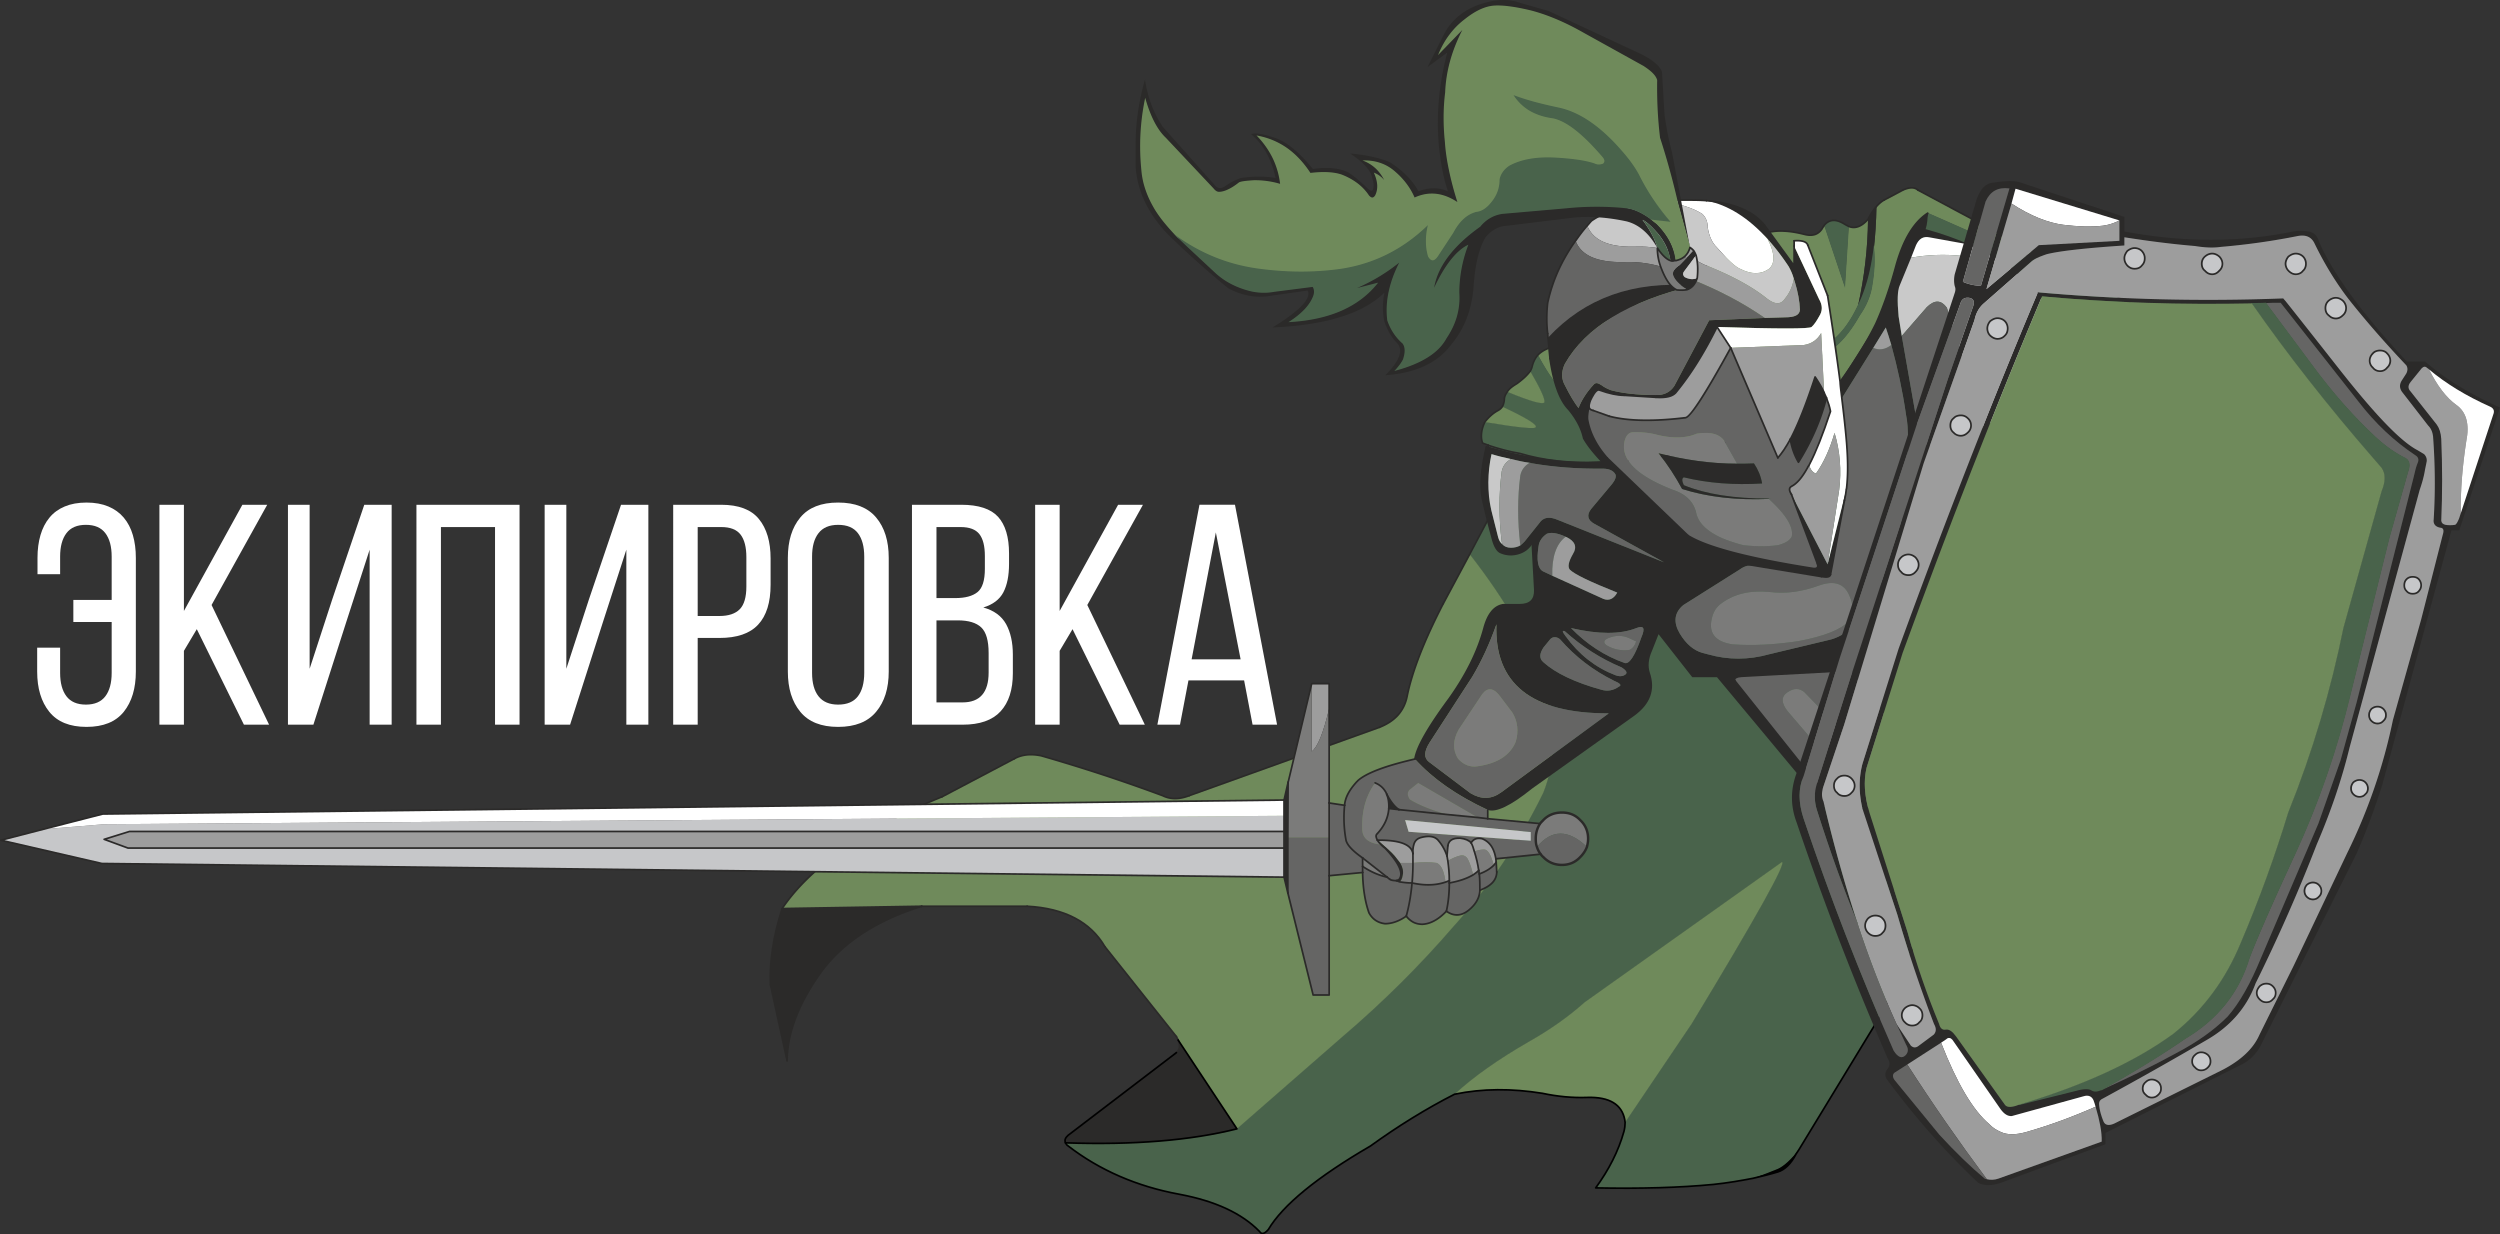 <svg xmlns="http://www.w3.org/2000/svg" xml:space="preserve" fill-rule="evenodd" clip-rule="evenodd" image-rendering="optimizeQuality" shape-rendering="geometricPrecision" text-rendering="geometricPrecision" viewBox="0 0 451.99 223.17">
  <rect x="0" y="0" width="451.99" height="223.17" fill="#333333" stroke="none"/>
  <defs>
    <style>
      .str0{stroke:#000;stroke-width:.31;stroke-linecap:round;stroke-linejoin:round;stroke-miterlimit:10}.fil4{fill:none;fill-rule:nonzero}.fil1{fill:#2b2a29}.fil1,.fil6,.fil7{fill-rule:nonzero}.fil6{fill:#c9c9c9}.fil7{fill:#9d9d9d}.fil10,.fil5,.fil8{fill-rule:nonzero}.fil8{fill:#7b7b7a}.fil5{fill:#656564}.fil10{fill:#c6c7c9}.fil0{fill-rule:nonzero}.fil2{fill:#49634b}.fil2,.fil9{fill-rule:nonzero}.fil0{fill:#6f8a5b}.fil9{fill:#fff}
    </style>
  </defs>
  <g id="Слой_x0020_1">
    <path d="M340.63 36.17c-.48.26-.95.68-1.37 1.16-.05 2.79-.21 5.31-.48 7.63.21 2.15.06 4.36-.31 6.52-.26 1.95-1.05 3.79-2.26 5.52-1.37 2.42-2.84 4.32-4.37 5.63-.89.79-1.89 1.53-3.05 2.11 1.31-.95 2.26-2.11 2.63-3.27 1.74-1.42 3.21-3.47 4.52-6.26 1.11-5.05 1.74-10.2 1.79-15.57-1.16 1.32-2.36 1.79-3.52 1.26l-.69 10.79-3.68-11c-.1.21-.26.37-.37.58-.68 1.11-1.73 1.48-3.21 1.11-2.68-.69-4.84-.79-6.52-.37l-38.03 20.52c-1.63.26-2.84.79-3.69 1.68 1.27 2.37 2.37 4.1 3.48 5.37l9.52 13.94c14.62-.74 26.99-4.48 37.19-11.1 1.42-.95 2.84-1.95 4.21-3.06 2.84-3.84 5.05-7.41 6.73-10.83 1.27-2.79 2.48-6.21 3.58-10.26 1.32-4.84 3.26-8.1 5.79-9.73l16.57 7.31.1.05 4.63.79-23.04-12.31c-.63-.58-1.52-.58-2.79 0l-3.36 1.79z" class="fil0"/>
    <path d="M339.26 37.33c-.53.58-1.05 1.37-1.53 2.31-.05 5.37-.68 10.52-1.79 15.57 1.37-2.68 2.32-6.1 2.84-10.25.27-2.32.43-4.84.48-7.63z" class="fil1"/>
    <path d="M334.23 40.84h.01l.04.02v.05l-.69 10.78-.02.35-.11-.33-3.68-10.99-.02-.04.03-.03c.49-.57 1.04-.85 1.67-.87.63-.02 1.33.22 2.1.7.26.15.47.26.67.36z" class="fil2"/>
    <path d="M347.04 42.64c.48-1.37.95-2.73 1.48-4.1-2.53 1.63-4.47 4.89-5.79 9.73-1.1 4.05-2.31 7.47-3.58 10.26-1.68 3.42-3.89 6.99-6.73 10.83-1.37 1.11-2.79 2.11-4.21 3.06 2.32-.58 4.21-1.74 5.63-3.37 3.68-4.26 6.58-9.31 8.63-15.1 1.63-3.68 3.15-7.52 4.57-11.31z" class="fil1"/>
    <path d="M346.98 42.62c.47-1.37.95-2.73 1.47-4.11l.03-.06.06.03 16.57 7.31.52.23-.55-.1-18.05-3.21-.08-.02.03-.07z" class="fil2"/>
    <path d="m365.12 45.79.09.05 4.62.78.01.01h.01l29.57 15.78.06.03-.03.06-59.29 120.95-14.84 24.41v.01c-.75.93-1.45 1.7-2.11 2.3-.65.59-1.26 1-1.81 1.24l-.45.18c-1.02.41-2.38.96-3.98 1.51-1.08.21-2.22.42-3.43.61-1.19.19-2.44.36-3.74.5-6.05.57-13.15.78-21.31.63l-.13-.01.08-.1a36.87 36.87 0 0 0 3.06-4.98c.85-1.69 1.53-3.42 2.03-5.2.08-.29.13-.56.16-.83.03-.27.05-.53.05-.79v-.02l.01-.02 12.05-17.83c7.82-12.91 12.83-21.54 15.06-25.9.54-1.06.92-1.87 1.13-2.42.19-.5.25-.77.18-.82l-35.63 25.34a53.26 53.26 0 0 1-4.71 3.73 61.626 61.626 0 0 1-5.35 3.38c-2.79 1.6-5.3 3.19-7.54 4.77-2.24 1.59-4.21 3.16-5.92 4.74v.01h-.01c-2.56 1.31-5.11 2.74-7.63 4.29-2.55 1.58-5.08 3.27-7.56 5.07h-.01c-4.83 2.81-8.78 5.47-11.85 7.98-3.08 2.52-5.28 4.89-6.59 7.1h-.01v.01c-.35.4-.66.65-.94.71-.29.08-.54-.04-.74-.35-1.6-1.65-3.6-3.02-6.01-4.13-2.4-1.12-5.21-1.97-8.42-2.58-3.85-.71-7.46-1.79-10.82-3.25-3.38-1.46-6.5-3.3-9.35-5.49-.28-.17-.39-.38-.49-.6l-.07-.11.13.01c6.15.21 11.8.1 16.96-.32 5.15-.42 9.81-1.15 13.99-2.2l19.03-16.61v-.01c3.66-3.11 7.14-6.31 10.44-9.59 3.39-3.36 6.58-6.79 9.59-10.28h.01c3.22-3.57 6.18-7.37 8.87-11.37 2.75-4.09 5.22-8.38 7.42-12.87 2.29-5.7 2.33-12.16.11-19.36-2.21-7.18-6.67-15.08-13.41-23.71l-.03-.03.02-.04 3.36-6.35V80.42l.09.03c.95.32 1.91.61 2.86.86.96.25 1.92.46 2.87.61v.01c2.11.63 4.32 1.07 6.67 1.33 2.35.27 4.84.35 7.46.24.69-.05 1.37-.05 2.06-.05 7.3-.37 14.04-1.49 20.23-3.34 6.19-1.85 11.83-4.44 16.92-7.75l.01-.01h.01c1.15-.28 2.18-.71 3.11-1.27.95-.56 1.78-1.26 2.49-2.08 1.84-2.13 3.48-4.45 4.92-6.97 1.44-2.51 2.67-5.22 3.69-8.1v-.01c.82-1.84 1.61-3.72 2.37-5.61.76-1.9 1.5-3.8 2.21-5.69l.02-.06.06.01 18.04 3.21h.01l.01.01z" class="fil2"/>
    <path d="M330.41 63.13c.44-.54.76-1.11.94-1.68l.01-.02.02-.01c.86-.71 1.66-1.57 2.4-2.6.75-1.04 1.45-2.24 2.1-3.63v-.01c.69-1.33 1.26-2.86 1.73-4.56.48-1.71.84-3.6 1.11-5.67l.07-.6.06.6c.11 1.08.12 2.18.06 3.27-.06 1.09-.19 2.19-.37 3.27-.13.96-.39 1.9-.77 2.81-.38.94-.89 1.86-1.51 2.74-.68 1.21-1.39 2.29-2.12 3.23a16.5 16.5 0 0 1-2.26 2.41c-.44.4-.92.78-1.43 1.14-.51.35-1.05.69-1.63.98l-.75.37.68-.49c.66-.47 1.22-1 1.66-1.55zm-53.04 1.92c.16-.32.36-.62.6-.89l.07-.07.04.09c.63 1.18 1.23 2.2 1.8 3.09.57.89 1.12 1.63 1.67 2.26v.01l9.52 13.94.08.1h-.13c-.68 0-1.37 0-2.05.06-2.63.1-5.12.02-7.48-.24-2.36-.26-4.58-.71-6.69-1.34-.95-.16-1.91-.37-2.87-.62-.96-.25-1.92-.54-2.87-.86h-.01c-.15-.08-.33-.14-.52-.21-.18-.06-.37-.13-.53-.21l-.03-.02-.01-.02c-.19-.55-.25-1.16-.18-1.83.07-.63.27-1.31.61-2.01l.02-.05.05.01c3.82.64 6.45.99 7.89 1.07.43.02.75.02.97 0 .18-.02.27-.05.27-.09l-.01-.03.02-.02v-.01c.04-.08-.04-.2-.21-.38-.2-.19-.53-.43-.98-.71-1-.62-2.61-1.46-4.83-2.49l-.07-.03.04-.06c.1-.18.18-.37.23-.58.06-.2.1-.42.13-.65 0-.28.05-.52.15-.76.09-.23.22-.46.38-.7l.03-.05.06.03c2.09.86 3.71 1.45 4.83 1.77 1.07.3 1.68.35 1.81.16.04-.33-.15-.96-.58-1.88-.43-.94-1.1-2.17-1.99-3.69l-.02-.04.02-.03c.1-.18.18-.35.24-.5.05-.16.09-.3.12-.43.11-.4.24-.76.41-1.09z" class="fil2"/>
    <path d="M276.66 67.1c-.48.63-1.27 1.42-2.42 2.26-.79.48-1.37.9-1.74 1.48 4.21 1.73 6.47 2.37 6.73 1.89.11-.68-.79-2.58-2.57-5.63zm-6 7.21c-.74.42-1.47 1.05-2.21 2 6.26 1.05 9.31 1.31 9.21.89.26-.42-1.74-1.68-6.05-3.68-.21.32-.53.58-.95.79zm-4.95 25.88-4.78 8.95c-3.48 6.73-5.63 12.31-6.53 16.72-.52 2.69-2.21 4.53-4.99 5.63L215 143.86c-1.79.68-3.42.68-4.79 0-6.94-2.58-14.25-5-21.93-7.21-1.95-.42-3.58-.21-4.89.52l-13.1 6.9c-.42.15-.74.31-1.16.47-.47.21-1 .42-1.47.63-12.79 5.73-21.52 12.05-26.25 19.1l25.25-.42h19.04c6.79.36 11.47 2.84 14.1 7.36l12.89 16.2c.1.21.21.42.31.58v.05l10.63 16.05 19.04-16.62c7.42-6.32 14.1-13 20.05-19.89 6.52-7.21 11.94-15.36 16.3-24.25 4.58-11.42.21-25.83-13.31-43.14z" class="fil0"/>
    <path d="M213 188.04c.42 1 .32 1.69-.31 2.27l-19.57 14.94c-.53.47-.69.89-.48 1.37 12.31.42 22.62-.43 30.99-2.53L213 188.04z" class="fil1"/>
    <path d="M278.87 197.67c2.73.58 5.41.84 8.15.74 3.95-.11 6.21 1.26 6.73 4.05 0 .16.06.31.06.47l12.04-17.83c11.79-19.47 17.21-29.2 16.31-29.25l-35.67 25.36c-2.94 2.63-6.31 4.99-10.04 7.1-5.58 3.21-10.05 6.36-13.47 9.52 5.1-1.05 10.36-1.05 15.89-.16z" class="fil0"/>
    <path d="M142.3 191.78c.05-4.94 2-10.15 5.89-15.68 3.89-5.52 10.05-9.62 18.47-12.25l-25.25.42c-1.58 4.94-2.32 9.52-2.11 13.78l3 13.73z" class="fil1"/>
    <path fill-rule="nonzero" d="m324.74 208.61.52-.79c-1.47 1.85-2.78 3.06-3.89 3.53-1.05.42-2.58 1.05-4.42 1.68 1.58-.37 3.11-.73 4.47-1.15 1.21-.37 2.37-1.42 3.32-3.27z"/>
    <path d="M369.9 46.55c.07.04.1.14.06.22-.04.07-.14.1-.21.06l-23.04-12.31c-.08-.04-.11-.14-.07-.21.04-.08.14-.11.21-.07l23.05 12.31z" class="fil1"/>
    <path d="M346.89 34.27c.06.05.06.15.01.22a.17.17 0 0 1-.23.01c-.28-.26-.63-.39-1.05-.39-.43 0-.95.14-1.56.41-.08.04-.17.01-.21-.07-.04-.08 0-.17.08-.21.65-.3 1.21-.45 1.69-.45.5 0 .92.16 1.27.48z" class="fil1"/>
    <path d="M343.92 34.24c.08-.04.17-.01.21.07.04.07.01.17-.06.21l-3.37 1.79c-.08.04-.17.01-.21-.07-.04-.07-.01-.17.06-.21l3.37-1.79z" class="fil1"/>
    <path d="M340.55 36.03c.08-.04.17-.01.21.06.04.08.02.18-.06.22-.22.12-.43.28-.65.46-.23.19-.46.42-.67.66l-.01.01a7.2 7.2 0 0 0-.77 1.01c-.25.37-.5.8-.73 1.26 0 .01-.01.03-.02.04-.6.68-1.22 1.15-1.85 1.37-.62.22-1.25.21-1.86-.07l-.01-.01c-.21-.1-.42-.21-.69-.37-.74-.46-1.39-.69-1.97-.67-.56.02-1.06.28-1.5.78-.05.11-.12.2-.18.3-.07.08-.13.17-.18.26v.02c-.36.58-.83.97-1.39 1.17-.57.19-1.23.19-1.99 0-1.34-.34-2.54-.54-3.61-.59-1.07-.06-2.01.02-2.84.22a.16.16 0 0 1-.19-.11c-.02-.09.03-.17.11-.19.86-.22 1.84-.3 2.94-.24 1.09.06 2.31.26 3.66.61.71.17 1.31.17 1.81 0s.9-.52 1.23-1.03c.05-.12.12-.21.19-.31.06-.08.12-.17.17-.26 0-.01.01-.03.02-.04.51-.59 1.08-.88 1.74-.9.64-.02 1.36.22 2.15.71.25.16.46.26.66.36.54.24 1.08.26 1.63.06.57-.2 1.14-.63 1.7-1.27.24-.46.48-.89.74-1.28.26-.4.53-.75.8-1.04v-.01c.22-.25.46-.48.71-.69.23-.2.46-.37.7-.5z" class="fil1"/>
    <path d="M319.67 41.87c.07-.04.17-.01.21.07.04.07.01.17-.06.21l-38.04 20.51c-.08.05-.17.02-.21-.06a.158.158 0 0 1 .06-.21l38.04-20.52z" class="fil1"/>
    <path d="M281.68 62.37c.09-.01.17.05.18.13.01.09-.04.17-.13.18-.8.13-1.5.32-2.1.59-.59.27-1.08.61-1.49 1.04-.23.26-.42.54-.57.85-.16.31-.29.65-.39 1.03-.03.13-.07.29-.13.45-.07.17-.15.35-.26.54 0 .01-.01.02-.02.03-.25.33-.59.72-1.03 1.13-.39.36-.86.75-1.41 1.15l-.02.01c-.38.23-.72.45-1 .68-.28.23-.5.47-.68.74v.01c-.15.23-.28.44-.37.66-.08.21-.13.43-.13.67v.03c-.03.24-.07.47-.13.68-.06.22-.15.43-.26.63l-.01.02c-.11.16-.25.32-.42.46-.17.14-.36.26-.58.37-.36.21-.71.46-1.07.78-.36.32-.72.7-1.08 1.16-.32.68-.51 1.32-.57 1.93-.07.6-.02 1.16.15 1.66.13.07.29.12.45.18h.01c.18.07.37.13.53.22.08.04.11.13.07.21-.04.08-.13.11-.21.07-.15-.08-.32-.14-.5-.2h-.01c-.18-.07-.37-.14-.54-.22a.142.142 0 0 1-.08-.09c-.19-.56-.26-1.19-.19-1.86.07-.65.27-1.33.61-2.04.01-.01.02-.03.03-.04.37-.48.74-.88 1.12-1.21.37-.34.75-.61 1.12-.82l.02-.01c.2-.1.37-.21.52-.34.15-.12.27-.25.36-.39.1-.17.17-.36.23-.55.05-.2.09-.41.12-.64 0-.28.05-.53.15-.78.1-.24.24-.48.4-.72.19-.3.44-.56.74-.81.29-.24.64-.47 1.04-.7.54-.4.99-.78 1.37-1.13.43-.4.76-.77 1-1.09.1-.18.18-.34.23-.48.06-.15.09-.29.12-.41v-.01c.11-.41.25-.78.42-1.11.17-.33.37-.63.62-.91.44-.46.96-.83 1.59-1.11a8.62 8.62 0 0 1 2.18-.62zm-7.36 7.13h-.01.01zm-2.58 4.11-.01.01.01-.01zm56.56-1.06c-.07.04-.17.03-.22-.05-.05-.07-.03-.17.04-.21.71-.48 1.42-.96 2.12-1.47.7-.5 1.39-1.02 2.07-1.56 1.41-1.92 2.66-3.76 3.78-5.55 1.11-1.8 2.08-3.54 2.92-5.25.64-1.41 1.26-2.98 1.87-4.71.59-1.69 1.16-3.53 1.7-5.52.66-2.43 1.48-4.47 2.45-6.1.98-1.65 2.12-2.89 3.4-3.72a.16.16 0 0 1 .22.04c.03.05.03.11.01.15-.52 1.37-1 2.73-1.47 4.09-.03.08-.12.13-.2.1a.155.155 0 0 1-.09-.2c.42-1.21.83-2.42 1.29-3.64-1.08.8-2.04 1.91-2.89 3.34-.96 1.61-1.76 3.62-2.42 6.02-.54 2-1.11 3.85-1.71 5.54-.6 1.75-1.23 3.33-1.87 4.74l-.01.01c-.84 1.71-1.82 3.46-2.94 5.27-1.12 1.8-2.38 3.66-3.8 5.58-.01.02-.02.03-.03.04-.69.55-1.39 1.08-2.09 1.59-.71.5-1.42.99-2.13 1.47zm20.36-33.95c-.01.03-.03.05-.06.07l.06-.07zm16.51 7.46c-.09-.02-.15-.1-.13-.18.01-.09.09-.15.18-.13l4.63.79c.08.01.14.09.13.18-.02.08-.1.14-.18.13l-4.63-.79z" class="fil1"/>
    <path d="M365.11 45.69c.09.02.15.1.13.19-.01.08-.09.14-.18.12l-18.04-3.2c-.09-.02-.15-.1-.13-.19.01-.08.1-.14.18-.12l18.04 3.2zm-36.98 26.59c.07-.04.17-.02.21.05.05.07.03.17-.04.22-5.12 3.32-10.78 5.92-16.98 7.78-6.21 1.85-12.97 2.97-20.29 3.34h-.01c-.68 0-1.37 0-2.04.06h-.02c-2.63.1-5.12.02-7.48-.24-2.36-.27-4.59-.71-6.7-1.35-.95-.15-1.91-.37-2.87-.62-.96-.25-1.93-.54-2.88-.85-.08-.03-.13-.12-.1-.2.03-.08.12-.13.2-.1.94.31 1.9.6 2.86.85.95.25 1.9.46 2.84.61.01.01.02.01.03.01 2.1.63 4.31 1.07 6.65 1.34 2.35.26 4.82.34 7.44.23.7-.05 1.38-.05 2.07-.05 7.29-.37 14.03-1.48 20.21-3.34 6.18-1.85 11.81-4.43 16.9-7.74z" class="fil1"/>
    <path d="M346.9 42.59c.03-.08.12-.13.2-.1.08.03.12.12.09.21-.71 1.9-1.45 3.81-2.21 5.69-.76 1.9-1.55 3.78-2.37 5.62-1.02 2.9-2.26 5.61-3.7 8.13-1.45 2.53-3.1 4.87-4.95 7.01-.73.84-1.58 1.55-2.54 2.13-.95.56-2.01 1-3.17 1.29a.154.154 0 0 1-.19-.12.16.16 0 0 1 .11-.19c1.14-.28 2.17-.7 3.09-1.25.93-.56 1.76-1.25 2.46-2.06 1.84-2.13 3.48-4.45 4.91-6.97 1.44-2.5 2.67-5.2 3.69-8.08v-.01c.82-1.84 1.61-3.72 2.37-5.61.76-1.9 1.5-3.81 2.21-5.69zm-4.58 11.31zm-73.4 26.62c0-.09.07-.16.16-.16s.16.07.16.16v13.31c0 .03-.01.05-.02.08l-3.37 6.36v.01l-4.78 8.93c-.05.08-.14.1-.22.06a.158.158 0 0 1-.06-.21l4.78-8.93.01-.01 3.34-6.33V80.52zm.3 13.39c-.03.04-.08.07-.14.07l.14-.07z" class="fil1"/>
    <path d="M260.79 109.06c.04-.07.13-.1.21-.06.08.04.11.13.07.21-1.73 3.34-3.13 6.4-4.21 9.17-1.09 2.8-1.85 5.3-2.3 7.51-.27 1.37-.84 2.53-1.69 3.49-.85.95-1.99 1.7-3.41 2.26a.155.155 0 0 1-.11-.29c1.37-.55 2.47-1.27 3.29-2.18.81-.92 1.35-2.02 1.61-3.34.45-2.23 1.22-4.75 2.32-7.56 1.08-2.78 2.49-5.85 4.22-9.21z" class="fil1"/>
    <path d="M249.35 131.35a.155.155 0 0 1 .11.29L215.05 144a.155.155 0 0 1-.2-.09.17.17 0 0 1 .1-.2l34.4-12.36z" class="fil1"/>
    <path d="M214.95 143.71a.155.155 0 0 1 .11.29c-.91.35-1.79.53-2.61.53-.82 0-1.59-.18-2.3-.53-3.51-1.3-7.12-2.57-10.83-3.79-3.6-1.18-7.3-2.32-11.08-3.41-.94-.2-1.81-.25-2.59-.17-.81.09-1.54.32-2.19.68-.07.04-.17.02-.21-.06-.04-.07-.02-.17.06-.21.68-.39 1.45-.63 2.3-.72.82-.09 1.72-.04 2.7.17l.01.01c3.78 1.09 7.48 2.23 11.09 3.41 3.71 1.22 7.33 2.49 10.85 3.8.01 0 .02 0 .02.01.67.33 1.39.49 2.17.49s1.62-.17 2.5-.5zm-26.64-7.22z" class="fil1"/>
    <path d="M183.31 137.04c.08-.05.17-.02.21.06.04.08.02.17-.06.21l-13.1 6.9c-.08.04-.17.01-.21-.07a.158.158 0 0 1 .06-.21l13.1-6.89z" class="fil1"/>
    <path d="M170.23 143.92a.155.155 0 0 1 .11.29c-.2.08-.39.16-.57.24-.18.07-.36.15-.58.23-.23.11-.49.21-.74.32-.25.11-.5.21-.73.31-6.38 2.87-11.75 5.87-16.12 9.04-4.35 3.17-7.71 6.5-10.06 10-.05.08-.15.1-.22.05a.16.16 0 0 1-.04-.22c2.37-3.54 5.75-6.9 10.14-10.08 4.38-3.18 9.77-6.2 16.17-9.07.25-.11.49-.22.74-.32s.5-.21.74-.31v-.01c.2-.07.39-.15.58-.23.18-.08.36-.16.58-.24zM166.66 164c-.09 0-.16-.07-.16-.15 0-.09.07-.16.16-.16h19.04c.09 0 .16.07.16.16 0 .08-.07.15-.16.15h-19.04z" class="fil1"/>
    <path d="M185.69 164c-.08 0-.15-.08-.15-.16.01-.09.08-.16.17-.15 3.41.18 6.3.9 8.67 2.14 2.37 1.24 4.22 3.01 5.55 5.3.05.08.02.17-.05.22-.08.04-.17.01-.22-.06-1.3-2.24-3.1-3.97-5.42-5.18-2.33-1.22-5.18-1.92-8.55-2.11z" class="fil1"/>
    <path d="M199.68 171.31c-.06-.07-.05-.17.02-.22.07-.06.17-.04.22.02l12.89 16.21c.05.06.04.16-.03.22-.06.05-.16.04-.22-.03l-12.88-16.2z" class="fil1"/>
    <path d="M212.55 187.48c-.04-.07-.01-.17.07-.21.07-.04.17 0 .21.07.05.12.11.23.15.31.05.09.1.18.15.26.02.02.03.05.03.08v.05c0 .09-.07.16-.16.16-.08 0-.15-.07-.15-.16-.05-.08-.1-.16-.14-.24-.07-.12-.12-.22-.16-.32z" class="fil1"/>
    <path d="M212.86 188.11c-.04-.08 0-.18.08-.21s.17 0 .21.08c.22.53.3.98.25 1.38-.06.4-.26.75-.61 1.06-.06.06-.16.06-.22-.01-.06-.06-.05-.16.01-.22.29-.26.46-.55.5-.88.05-.34-.02-.73-.22-1.2z" class="fil1"/>
    <path d="m212.69 190.31-19.57 14.94m0 0c-.53.47-.69.89-.48 1.37" class="fil4 str0"/>
    <path d="M192.64 206.62c.11.21.21.42.48.57 5.68 4.37 12.41 7.32 20.15 8.74 6.41 1.21 11.25 3.42 14.46 6.73.37.58.9.42 1.58-.37 2.63-4.42 8.79-9.47 18.47-15.1 4.94-3.57 10.04-6.73 15.2-9.36 5.1-1.05 10.36-1.05 15.89-.16 2.73.58 5.41.84 8.15.74 3.95-.11 6.21 1.26 6.73 4.05 0 .16.06.31.06.47 0 .53-.06 1.05-.21 1.63-1 3.58-2.74 6.95-5.11 10.21 8.16.16 15.26-.05 21.31-.63 2.58-.27 5-.69 7.15-1.11 1.58-.37 3.11-.73 4.47-1.15 1.21-.37 2.37-1.42 3.32-3.27m0 0 .52-.79 14.84-24.4 59.29-120.95-29.57-15.78" class="fil4 str0"/>
    <path d="M141.26 164.22c.02-.08.11-.13.19-.1.09.02.13.11.1.19-.78 2.47-1.36 4.84-1.71 7.13-.36 2.28-.49 4.48-.38 6.6 0 .09-.06.16-.15.17-.09 0-.16-.07-.17-.15-.1-2.14.03-4.36.39-6.67.35-2.3.93-4.69 1.73-7.17z" class="fil1"/>
    <path d="M139.15 178.08c-.02-.08.03-.17.12-.18.08-.02.17.03.18.12l3 13.73c.02.08-.03.17-.12.18-.08.02-.17-.03-.18-.12l-3-13.73z" class="fil1"/>
    <path d="M142.46 191.78c0 .09-.08.16-.16.16-.09 0-.16-.07-.16-.16.03-2.49.53-5.05 1.52-7.68.98-2.62 2.45-5.32 4.4-8.09 1.96-2.78 4.49-5.2 7.59-7.26 3.09-2.05 6.74-3.74 10.96-5.05.08-.03.17.02.2.1.02.08-.02.17-.11.2-4.18 1.3-7.81 2.98-10.87 5.01-3.07 2.04-5.57 4.43-7.51 7.18-1.94 2.76-3.39 5.43-4.37 8.02-.97 2.6-1.47 5.12-1.49 7.57z" class="fil1"/>
    <path d="M166.65 163.69c.09 0 .16.07.16.15 0 .09-.06.16-.15.16l-25.25.42c-.09.01-.16-.06-.16-.15s.07-.16.15-.16l25.25-.42z" class="fil1"/>
    <path d="M192.64 206.62c12.31.42 22.62-.43 30.99-2.53m0 0L213 188.04" class="fil4 str0"/>
    <path d="M346.41 44.32c.53-1.15 1.32-1.63 2.37-1.42l7.31 1.32c-2.37-1.05-5.05-2-7.94-2.79.31-1 .37-2 .37-2.89-2.06 1.52-3.63 3.57-4.63 6.21l-2.21 7.15c-.69 2.84-1.74 5.47-3.16 7.89l-5.84 9.26c.05.95.21 2 .32 2.95l5.68-9.11 2.26-3.68c.37 1.05.69 2.11 1 3.16 1.11 4.05 2.05 8.31 2.68 12.73.48 2.26.42 6.05-.15 11.36-.11 9.68-3.06 18.47-8.95 26.52-1.73 1.47-3.36 2.42-4.89 2.73l-10.78 2.58c-3.74 1.05-7.42 1.05-11.1 0l-1-.26c-1.58-.48-2.9-1.58-4.05-3.48-1.21-2.05-1-3.78.63-5.15l10.26-6.47c.78-.58 1.63-.79 2.52-.69l12.21 2c.99.16 1.52.11 1.63-.37l2.52-13.41c.11-.58.26-1.21.32-1.89l-3.37 13.46-6.52-12.62 4.68 12.52c.21.68-.05.95-.84.84-11.63-1.84-19.2-3.84-22.57-5.94l-14.57-14c-1.9-2.15-3.11-4.42-3.58-6.94-.05-.53 0-1.32.26-2.37 0-.42.16-1 .53-1.68.52-1 1-1.48 1.37-1.32 1.73.63 3.26.95 4.47.95l5.73.37c1.79.1 3-.16 3.63-.9 2.63-3.21 5.11-7.15 7.42-11.83 11.05.36 16.73.36 17.1 0 .47-.42.89-1.06 1.36-1.9.64-1 .64-2 0-3.1l-4.52-9.63v3.58L319 40.69c-2.05-2.52-5.57-3.99-10.46-4.41 3.89.78 7.57 3.1 11.04 6.94 1.27 1.42 2.58 3.1 3.79 4.94.42.74.74 1.48.95 2.27.05.15.1.31.16.47.57 1.84.89 3.58.94 5.1-.05.95-.94 1.37-2.68 1.37l-3.68.11-10.05.42-6.31 11.89c-.74 1.1-1.84 1.68-3.32 1.63-3.57 0-6.31-.37-8.2-.9-.64-.26-1.16-.52-1.64-.89-.63-.42-1.05-.48-1.36-.16-1.32 1.42-2.26 2.89-2.79 4.31-.79-1.05-1.58-2.36-2.42-4.05-.68-1.15-.74-2.47-.05-3.94 3.73-6.58 11.46-11.31 23.3-14.15-10.89-.9-19.67 2.21-26.35 9.41l.36 3.79c.69 4.52 1.79 7.58 3.42 9.21 1.42 1.73 2.32 3.47 2.69 5.2.78 1.37 1.89 2.74 3.42 4.32-6.21.47-13.26-.53-21.05-2.79-.89 3.95-1.15 6.94-.73 9.15.47 2.21 1.05 4.53 1.73 7 .37 1.58.84 2.53 1.48 2.89.89.42 1.89.58 3.05.32 1.31-.32 2.21-1.05 2.78-2.05l.48 8.57c.05 1.79-.84 2.69-2.79 2.69h-2.95c-1.63.26-2.78 1.68-3.47 4.31-1.16 4.26-3.31 8.52-6.36 12.78-3.69 5-5.79 8.63-6.11 10.79 3.21 3.57 7.63 6.63 13.16 9.2 1.47.53 4.15-.73 7.99-3.84l18.52-13.2c2.89-2.11 3.84-4.68 2.79-7.79-.37-1.15-.27-2.47.42-4l1.16-2.94 6.1 7.78h4.47L344.2 163l59.24-44.4-28.67-54.5c-6.53 6-11.94 10.47-16.21 13.21-6.62 4.31-10.52 4.68-11.62 1.1l-3.11-17.67-.57-3.53c-.27-2.84-.21-4.73.21-5.63l2.05-4.99.89-2.27zm-56.65 40.41c1.15 0 1.94.36 2.31 1.05.16.37 0 .95-.58 1.68l-3.79 4.53c-.89 1.1-.68 2.05.58 2.73l12.58 6.95-19.26-7.69c-1.37-.57-2.31-.47-3 .22l-2.94 3.68c-.27.31-.53.52-.79.73-.48.27-1.05.42-1.69.42-.68 0-1.21-.21-1.57-.63-.37-.31-.58-.68-.74-1.21l-1.26-4.99c-.74-3.32-.69-6.68.05-10.1 1.16.36 2.31.63 3.52.89 1.11.26 2.21.53 3.37.68.11 0 .16 0 .21.06 4.16.73 8.52 1.05 13 1zm-10.11 11.78c.74-.32 1.9-.16 3.42.53 0 .05.11.05.11.05 1.58.74 2 1.79 1.21 3.05-.79 1.37-1 2.31-.58 2.84.84.84 3.68 2.21 8.58 4.16-.64 1.15-1.48 1.52-2.48 1.15l-9.26-4.2-1.57-.74c-1.06-.47-1.32-2.05-.9-4.68.11-.84.63-1.58 1.47-2.16zm9.89 28.2c-4.78-1.32-8.31-3-10.52-5-.73-.63-.73-1.53.06-2.68l1.21-1.48c.47-.47 1.1-.47 1.73 0 2.79 3.21 6.05 5.68 9.79 7.53 1.15.47 1.42.84.89 1.05-1 .73-2.1.89-3.16.58zm-6.52-9.74c-.58-.78-.63-1.05-.1-.84 3.05 2.74 6.47 4.95 10.25 6.53 1 .63 1.16 1.1.48 1.42-.48.26-1 .21-1.58 0-3.58-1.37-6.63-3.74-9.05-7.11zm-24.67 22.78c-.95-.73-.9-1.89.1-3.47l7.74-11.94c1.63-2.74 3.1-5.89 4.36-9.47-.42 10.73 6.37 16.15 20.31 16.1l-19.41 14.25c-1.79 1.32-3.63 1.37-5.63.16l-7.47-5.63zm76.49-16.57 19.46 25.04h-22.2l-18.41-23.09c-.26-.42.05-.69.9-.84l20.25-1.11zm-38.98-7.63c1.31-.52 1.63 0 .89 1.69-1.16 3.36-2.21 4.89-3 4.63-3.63-1.27-6.84-3.37-9.73-6.32 5 1.16 8.94 1.16 11.84 0z" class="fil1"/>
    <path d="M292.07 85.78c-.37-.69-1.16-1.05-2.31-1.05-4.48.05-8.84-.27-13-1-.05-.06-.1-.06-.21-.06-.89.53-1.47 1.27-1.68 2.27-.53 4.05-.53 8.26 0 12.67.26-.21.52-.42.79-.73l2.94-3.68c.69-.69 1.63-.79 3-.22l19.26 7.69-12.58-6.95c-1.26-.68-1.47-1.63-.58-2.73l3.79-4.53c.58-.73.74-1.31.58-1.68z" class="fil5"/>
    <path d="M273.18 82.99c-1.21-.26-2.36-.53-3.52-.89-.74 3.42-.79 6.78-.05 10.1l1.26 4.99c.16.53.37.9.74 1.21l-.11-.47c-.53-4.37-.53-8.57 0-12.68.21-1 .74-1.73 1.68-2.26z" class="fil6"/>
    <path d="M273.18 82.99c-.94.53-1.47 1.26-1.68 2.26-.53 4.11-.53 8.31 0 12.68l.11.47c.36.42.89.63 1.57.63.64 0 1.21-.15 1.69-.42-.53-4.41-.53-8.62 0-12.67.21-1 .79-1.74 1.68-2.27-1.16-.15-2.26-.42-3.37-.68z" class="fil7"/>
    <path d="M283.07 97.04c-1.52-.69-2.68-.85-3.42-.53-.84.58-1.36 1.32-1.47 2.16-.42 2.63-.16 4.21.9 4.68l1.57.74c-.1-3.42.74-5.79 2.42-7.05z" class="fil5"/>
    <path d="M283.18 97.09s-.11 0-.11-.05c-1.68 1.26-2.52 3.63-2.42 7.05l9.26 4.2c1 .37 1.84 0 2.48-1.15-4.9-1.95-7.74-3.32-8.58-4.16-.42-.53-.21-1.47.58-2.84.79-1.26.37-2.31-1.21-3.05z" class="fil7"/>
    <path d="M279.02 119.71c2.21 2 5.74 3.68 10.52 5 1.06.31 2.16.15 3.16-.58.53-.21.26-.58-.89-1.05-3.74-1.85-7-4.32-9.79-7.53-.63-.47-1.26-.47-1.73 0l-1.21 1.48c-.79 1.15-.79 2.05-.06 2.68z" class="fil5"/>
    <path d="M282.92 114.13c-.53-.21-.48.06.1.84 2.42 3.37 5.47 5.74 9.05 7.11.58.21 1.1.26 1.58 0 .68-.32.52-.79-.48-1.42-3.78-1.58-7.2-3.79-10.25-6.53zm-24.47 20.15c-1 1.58-1.05 2.74-.1 3.47l7.47 5.63c2 1.21 3.84 1.16 5.63-.16l19.41-14.25c-13.94.05-20.73-5.37-20.31-16.1-1.26 3.58-2.73 6.73-4.36 9.47l-7.74 11.94zm5.27-2.37 4.26-6.41c1-1.32 2.15-1.16 3.36.57l2.11 2.79c.94 1.58 1.15 3.37.58 5.26-1 2.42-3.27 3.9-6.9 4.42-1.31.21-2.52-.26-3.52-1.37-1-1.57-.95-3.36.11-5.26z" class="fil5"/>
    <path d="m267.98 125.5-4.26 6.41c-1.06 1.9-1.11 3.69-.11 5.26 1 1.11 2.21 1.58 3.52 1.37 3.63-.52 5.9-2 6.9-4.42.57-1.89.36-3.68-.58-5.26l-2.11-2.79c-1.21-1.73-2.36-1.89-3.36-.57z" class="fil8"/>
    <path d="m354.3 146.22-19.46-25.04-20.25 1.11c-.85.15-1.16.42-.9.84l18.41 23.09h22.2zm-31.09-21.09c1.11-.74 2.11-.74 3 0l7 7.2-3.74 3.58-6.26-7.31c-1.21-1.53-1.21-2.68 0-3.47z" class="fil5"/>
    <path d="M326.21 125.13c-.89-.74-1.89-.74-3 0-1.21.79-1.21 1.94 0 3.47l6.26 7.31 3.74-3.58-7-7.2z" class="fil8"/>
    <path d="M296.75 115.24c.74-1.69.42-2.21-.89-1.69-2.9 1.16-6.84 1.16-11.84 0 2.89 2.95 6.1 5.05 9.73 6.32.79.26 1.84-1.27 3-4.63zm-6.05.16c1.37-.58 2.63-.58 3.9 0l1.21.57c-.22.74-.64 1.27-1.21 1.53-1.53.21-2.9-.11-4.16-.84-.58-.48-.53-.9.26-1.26z" class="fil5"/>
    <path d="M294.6 115.4c-1.27-.58-2.53-.58-3.9 0-.79.36-.84.78-.26 1.26 1.26.73 2.63 1.05 4.16.84.57-.26.99-.79 1.21-1.53l-1.21-.57z" class="fil8"/>
    <path d="M348.78 42.9c-1.05-.21-1.84.27-2.37 1.42l-.89 2.27c5.94-1.06 11.94-.48 18.04 1.79-2.15-1.58-4.63-3-7.47-4.16l-7.31-1.32zm-40.03-1.78c.26 1.63.84 2.84 1.68 3.63 1.95 2.26 3.37 3.52 4.16 3.84 2.05 1.05 3.78 1.05 5.26 0 1.1-1 1.05-2.79-.27-5.37-3.47-3.84-7.15-6.16-11.04-6.94-1.32-.11-2.74-.11-4.27-.11-1.31 0-2.57.05-3.73.16 3.21.52 5.63 1.31 7.26 2.37.63.63.95 1.42.95 2.42z" class="fil9"/>
    <path d="M310.43 44.75c-.84-.79-1.42-2-1.68-3.63 0-1-.32-1.79-.95-2.42-1.63-1.06-4.05-1.85-7.26-2.37-5.68.42-9.94 1.63-12.78 3.58-.27.26-.53.63-.79.89 1.05 2.68 3.94 3.95 8.84 3.79 3.99-.11 8.04.94 12.2 3.21 4.94 1.94 8.73 3.99 11.42 6.15 1.47 1.16 2.57 1.16 3.31 0 .79-.95 1.31-2.1 1.58-3.52-.21-.79-.53-1.53-.95-2.27a42.615 42.615 0 0 0-3.79-4.94c1.32 2.58 1.37 4.37.27 5.37-1.48 1.05-3.21 1.05-5.26 0-.79-.32-2.21-1.58-4.16-3.84z" class="fil6"/>
    <path d="M326.84 44.32c-.21-.63-1.05-.89-2.47-.78v.94l4.52 9.63c.64 1.1.64 2.1 0 3.1-.47.84-.89 1.48-1.36 1.9-.37.36-6.05.36-17.1 0l2.47 3.78 13.26-.52c1.37-.21 2.42-.95 3.1-2.16l.53 10.73c.1.37.31.69.42 1 .32.79.58 1.58.74 2.42-1.37 4.16-2.63 7.37-3.84 9.68.15.79.57 1.37 1.21 1.58 1.42-2 2.52-4.47 3.36-7.36 1 3.31 1.27 6.78.84 10.31l-2.1 13.46 3.37-13.46c0-.06 0-.16.05-.16.32-2.68.26-5.95-.11-9.73-.21-2.27-.47-4.48-.73-6.68-.11-.95-.27-2-.32-2.95-.68-5.31-1.47-10.52-2.26-15.62l-3.58-9.11z" class="fil9"/>
    <path d="M324.32 50.43c-.27 1.42-.79 2.57-1.58 3.52-.74 1.16-1.84 1.16-3.31 0-2.69-2.16-6.48-4.21-11.42-6.15-4.16-2.27-8.21-3.32-12.2-3.21-4.9.16-7.79-1.11-8.84-3.79-.79.89-1.48 1.84-2.11 2.74 1 2.68 3.95 3.94 8.79 3.84 4.05-.16 8.1.89 12.26 3.15 4.89 1.95 9.25 4.26 13.15 6.95l3.68-.11c1.74 0 2.63-.42 2.68-1.37-.05-1.52-.37-3.26-.94-5.1-.06-.16-.11-.32-.16-.47zm3.84 17.73c.63.89 1.16 1.84 1.63 2.78l-.53-10.73c-.68 1.21-1.73 1.95-3.1 2.16l-13.26.52 8.52 19.89c.74-.84 1.48-1.95 2.27-3.37 1.42-2.68 2.89-6.42 4.47-11.25z" class="fil7"/>
    <path d="M329.79 70.94c-.47-.94-1-1.89-1.63-2.78-1.58 4.83-3.05 8.57-4.47 11.25.26 1.63.79 3 1.47 4.16 2.31-3.74 4-7.58 5.05-11.63-.11-.31-.32-.63-.42-1z" class="fil1"/>
    <path d="M305.91 50.53c-4.16-2.26-8.21-3.31-12.26-3.15-4.84.1-7.79-1.16-8.79-3.84-2.57 3.57-4.21 7.31-5.05 11.2-.21 1.89-.21 3.79 0 5.58l.06.73c6.68-7.2 15.46-10.31 26.35-9.41-11.84 2.84-19.57 7.57-23.3 14.15-.69 1.47-.63 2.79.05 3.94.84 1.69 1.63 3 2.42 4.05.53-1.42 1.47-2.89 2.79-4.31.31-.32.73-.26 1.36.16.48.37 1 .63 1.64.89 1.89.53 4.63.9 8.2.9 1.48.05 2.58-.53 3.32-1.63l6.31-11.89 10.05-.42c-3.9-2.69-8.26-5-13.15-6.95z" class="fil5"/>
    <path d="M310.43 59.11c-2.31 4.68-4.79 8.62-7.42 11.83-.63.74-1.84 1-3.63.9l-5.73-.37c-1.21 0-2.74-.32-4.47-.95-.37-.16-.85.32-1.37 1.32-.37.68-.53 1.26-.53 1.68.06.37.27.58.74.68l2.95 1.06c3.41.89 8.04.94 13.78.26.89-.16 3.63-4.37 8.15-12.63l-2.47-3.78z" class="fil7"/>
    <path d="m290.6 82.83 14.57 14c3.37 2.1 10.94 4.1 22.57 5.94.79.11 1.05-.16.84-.84l-4.68-12.52c-.48-.74-.48-1.21 0-1.47.94-.48 1.89-1.58 2.84-3.27.1-.21.21-.42.37-.63 1.21-2.31 2.47-5.52 3.84-9.68-.16-.84-.42-1.63-.74-2.42-1.05 4.05-2.74 7.89-5.05 11.63-.68-1.16-1.21-2.53-1.47-4.16-.79 1.42-1.53 2.53-2.27 3.37l-8.52-19.89c-4.52 8.26-7.26 12.47-8.15 12.63-5.74.68-10.37.63-13.78-.26l-2.95-1.06c-.47-.1-.68-.31-.74-.68-.26 1.05-.31 1.84-.26 2.37.47 2.52 1.68 4.79 3.58 6.94zm3.1-3c.26-1.1.79-1.68 1.58-1.68 1.58-.05 3.1.11 4.58.53 2.78.63 5.1.52 6.89-.27 2.63-.42 4.36.11 5.15 1.58l2.16 3.84c1 0 2 0 3.05-.05.74 1.1 1.26 2.31 1.47 3.63-5.05.31-9.78-.05-14.15-1.11-.37.16-.37.64 0 1.42 4 1.64 9.1 2.42 15.36 2.42h1.11c-.37 0-.74 0-1.11.06 3.11 2.84 4.48 5.05 4.16 6.78-.32.69-1.11 1.21-2.47 1.58-1.95.26-4.05.26-6.32 0-1.42-.37-2.89-.84-4.26-1.47-2.36-1.16-3.78-2.53-4.21-4.26-.42-2.05-1.84-3.47-4.2-4.26-6.53-2.53-9.47-5.42-8.79-8.74z" class="fil5"/>
    <path d="M295.28 78.15c-.79 0-1.32.58-1.58 1.68-.68 3.32 2.26 6.21 8.79 8.74 2.36.79 3.78 2.21 4.2 4.26.43 1.73 1.85 3.1 4.21 4.26 1.37.63 2.84 1.1 4.26 1.47 2.27.26 4.37.26 6.32 0 1.36-.37 2.15-.89 2.47-1.58.32-1.73-1.05-3.94-4.16-6.78-5.73.26-10.99-.32-15.67-1.79a42.87 42.87 0 0 0-4.26-6.47c4.73 1.21 9.46 1.89 14.2 1.89l-2.16-3.84c-.79-1.47-2.52-2-5.15-1.58-1.79.79-4.11.9-6.89.27-1.48-.42-3-.58-4.58-.53z" class="fil8"/>
    <path d="M304.43 87.72c-.37-.78-.37-1.26 0-1.42 4.37 1.06 9.1 1.42 14.15 1.11-.21-1.32-.73-2.53-1.47-3.63-1.05.05-2.05.05-3.05.05-4.74 0-9.47-.68-14.2-1.89 1.68 2.1 3.1 4.31 4.26 6.47 4.68 1.47 9.94 2.05 15.67 1.79v-.06c-6.26 0-11.36-.78-15.36-2.42z" class="fil1"/>
    <path d="M327.11 84.04c-.16.21-.27.42-.37.63-.95 1.69-1.9 2.79-2.84 3.27-.48.26-.48.73 0 1.47l6.52 12.62 2.1-13.46c.43-3.53.16-7-.84-10.31-.84 2.89-1.94 5.36-3.36 7.36-.64-.21-1.06-.79-1.21-1.58z" class="fil7"/>
    <path d="m374.77 64.1-1.9-3.57c-1.73-4.84-4.84-8.89-9.31-12.15-6.1-2.27-12.1-2.85-18.04-1.79l-2.05 4.99c-.42.9-.48 2.79-.21 5.63l.57 3.53 4.53-5.21c1.42-1.37 2.58-1.32 3.63.1l6.57 21.68c4.27-2.74 9.68-7.21 16.21-13.21z" class="fil6"/>
    <path d="M351.99 55.63c-1.05-1.42-2.21-1.47-3.63-.1l-4.53 5.21 3.11 17.67c1.1 3.58 5 3.21 11.62-1.1l-6.57-21.68zm-10.05 6.74c-1.1.84-2.21 1-3.26.52L333 72c.26 2.2.52 4.41.73 6.68.37 3.78.43 7.05.11 9.73-.05 0-.05.1-.05.16-.06.68-.21 1.31-.32 1.89l-2.52 13.41c-.11.48-.64.53-1.63.37l-12.21-2c-.89-.1-1.74.11-2.52.69l-10.26 6.47c-1.63 1.37-1.84 3.1-.63 5.15 1.15 1.9 2.47 3 4.05 3.48l1 .26c3.68 1.05 7.36 1.05 11.1 0l10.78-2.58c1.53-.31 3.16-1.26 4.89-2.73 5.89-8.05 8.84-16.84 8.95-26.52.57-5.31.63-9.1.15-11.36-.63-4.42-1.57-8.68-2.68-12.73zm-7.57 45.35c.73 1.57.73 3.1-.06 4.52-1.42 1.58-4.47 2.79-9.2 3.68-4.21.63-8.16.84-11.84.58-2.89-.42-4.21-1.79-3.89-4.1.21-1.42.73-2.42 1.58-3.11 2.31-1.84 5.31-2.63 8.99-2.26 2.89.37 5.89-.05 8.89-1.16 2.79-1 4.63-.36 5.53 1.85z" class="fil5"/>
    <path d="M334.31 112.24c.79-1.42.79-2.95.06-4.52-.9-2.21-2.74-2.85-5.53-1.85-3 1.11-6 1.53-8.89 1.16-3.68-.37-6.68.42-8.99 2.26-.85.69-1.37 1.69-1.58 3.11-.32 2.31 1 3.68 3.89 4.1 3.68.26 7.63.05 11.84-.58 4.73-.89 7.78-2.1 9.2-3.68z" class="fil8"/>
    <path d="M338.68 62.89c1.05.48 2.16.32 3.26-.52-.31-1.05-.63-2.11-1-3.16l-2.26 3.68z" class="fil7"/>
    <path d="M254.88 142.75c-.48.47-.48 1.05 0 1.79 1.79 1.1 4.1 2 6.89 2.74l5.42.52-10.79-6.26-1.52 1.21z" class="fil8"/>
    <path d="M254.88 144.54c-.48-.74-.48-1.32 0-1.79l1.52-1.21 10.79 6.26 1.79.21v-1.58c-5.53-2.57-9.95-5.63-13.16-9.2-5.47 1.26-8.89 2.57-10.36 3.94 0 .06-.1.11-.1.11-1.37 1.47-2.16 2.89-2.27 4.31-.21 2.21-.1 4.32.27 6.31.21.9 1.21 1.95 2.99 3.21l4.42 3.48.48.36c.16.16.63.27 1.21.27.26-.11.47-.16.52-.27.79-1.05 0-2.89-2.57-5.63a4.41 4.41 0 0 1-.74-.63c-2.16-.21-3.26-1.1-3.37-2.57-.16-3.32.58-6.16 2.32-8.58.89.37 1.47.9 1.89 1.63.11.11.11.26.21.42.69 1.32 1.42 2.26 2.21 2.79l8.84.9c-2.79-.74-5.1-1.64-6.89-2.74z" class="fil5"/>
    <path d="M250.51 143.17c-.42-.73-1-1.26-1.89-1.63-1.74 2.42-2.48 5.26-2.32 8.58.11 1.47 1.21 2.36 3.37 2.57-.26-.26-.53-.58-.63-.79-.27-.47-.32-.78-.16-1.05 1.42-1.47 2.1-3.05 2.21-4.68.05-1.05-.11-1.84-.37-2.58-.1-.16-.1-.31-.21-.42z" class="fil8"/>
    <path d="M251.09 146.17c-.11 1.63-.79 3.21-2.21 4.68-.16.27-.11.58.16 1.05 4.05-.05 6.15.79 6.42 2.42-.06-.47 0-.94.1-1.42.16-.79.58-1.26 1.32-1.47 1.52-.42 2.63-.21 3.21.58.63.74 1.15 1.63 1.52 2.73l.16-1.84c.16-.94.84-1.42 2.21-1.36.95.1 1.63.42 2 .84.42-.69 1.05-.95 2-.74 1.31.53 2.15 1.68 2.47 3.63l8.1-.84c-.32-.37-.53-.84-.68-1.32-.16-.42-.21-.94-.21-1.47 0-1 .26-1.95.78-2.73l-9.46-.9-1.79-.21-5.42-.52-8.84-.9-1.84-.21zm3.58 4.21-.63-2.11 22.72 2.16v1.58l-22.09-1.63z" class="fil5"/>
    <path d="m254.04 148.27.63 2.11 22.09 1.63v-1.58z" class="fil10"/>
    <path d="M252.93 146.38c-.79-.53-1.52-1.47-2.21-2.79.26.74.42 1.53.37 2.58l1.84.21z" class="fil1"/>
    <path d="M282.39 146.91c-1.31 0-2.47.42-3.37 1.36-.21.21-.42.43-.58.64-.52.78-.78 1.73-.78 2.73 0 .53.05 1.05.21 1.47 2.68-3.2 5.68-3.2 9.04 0 .11-.42.21-.94.21-1.47 0-1.31-.47-2.47-1.42-3.37-.89-.94-1.99-1.36-3.31-1.36z" class="fil8"/>
    <path d="M240.31 123.6h-3.16v12.26c1.05-.74 2.1-3.31 3.16-7.79v-4.47z" class="fil7"/>
    <path d="M232.15 147.49v11.1l.69 2.84v-10l.05-9.99-.74 3.2z" class="fil1"/>
    <path d="M232.15 150.33v-2.84l-213.21 1.52-11.05.9-7.73 1.99 18.25 4.21 213.74 2.48v-5.27h-209l-4.32-1.57 4.58-1.42z" class="fil10"/>
    <path d="M232.15 147.49v-2.85l-213.58 2.53-10.68 2.74 11.05-.9z" class="fil9"/>
    <path d="M240.31 128.07c-1.06 4.48-2.11 7.05-3.16 7.79V123.6l-4.26 17.84-.05 9.99h7.47v-23.36z" class="fil8"/>
    <path d="m243.09 145.59-2.78-.42v13.15l6.04-.58v-2.63c-1.78-1.26-2.78-2.31-2.99-3.21-.37-1.99-.48-4.1-.27-6.31zm3.26 11.05v1.1c.06 2.79.43 5.21 1.16 7.32.63 1.15 1.63 1.78 2.9 1.94 1.26 0 2.57-.47 3.84-1.37.52-1.89.84-3.89 1.05-5.99-.63 0-1.37-.06-2.32-.21-.05-.06-.26-.11-.52-.21-.58 0-1.05-.11-1.21-.27l-.48-.36c-1.63-.37-3.1-1.06-4.42-1.95z" class="fil5"/>
    <path d="M246.35 155.11v1.53c1.32.89 2.79 1.58 4.42 1.95l-4.42-3.48z" class="fil8"/>
    <path d="M240.31 158.32v-6.89h-7.47v10l4.57 18.46h2.9zm45.39-3.36c.53-.53.95-1.16 1.21-1.85-3.36-3.2-6.36-3.2-9.04 0 .15.48.36.95.68 1.32.11.16.26.37.47.53.9.94 2.06 1.42 3.37 1.42 1.32 0 2.42-.48 3.31-1.42z" class="fil5"/>
    <path d="M268.29 153.59c.69-.05 1.26.94 1.79 2.84.16-.21.32-.37.42-.53l-.05-.63c-.32-1.95-1.16-3.1-2.47-3.63-.95-.21-1.58.05-2 .74.26.47.42 1 .58 1.58.47-.21 1.1-.37 1.73-.37z" class="fil7"/>
    <path d="M270.08 156.43c-.53-1.9-1.1-2.89-1.79-2.84-.63 0-1.26.16-1.73.37.36 1.15.63 2.26.78 3.42.06.21.06.42.11.63 1.16-.42 2.05-1 2.63-1.58z" class="fil8"/>
    <path d="M270.5 155.9c-.1.16-.26.32-.42.53-.58.58-1.47 1.16-2.63 1.58.11 1 .11 1.94.11 2.94 1.99-.73 3.05-1.84 3.05-3.31l-.11-1.74z" class="fil5"/>
    <path d="M263.98 154.69c.63-.16 1.16.11 1.47.79.37.74.63 1.63.9 2.68.36-.26.68-.47.99-.78-.15-1.16-.42-2.27-.78-3.42-.16-.58-.32-1.11-.58-1.58-.37-.42-1.05-.74-2-.84-1.37-.06-2.05.42-2.21 1.36l-.16 1.84c.05.32.11.64.16.9.79-.47 1.52-.79 2.21-.95z" class="fil7"/>
    <path d="M265.45 155.48c-.31-.68-.84-.95-1.47-.79-.69.16-1.42.48-2.21.95.16 1.16.26 2.37.26 3.58v.42c1.74-.32 3.16-.79 4.32-1.48-.27-1.05-.53-1.94-.9-2.68z" class="fil8"/>
    <path d="M261.77 155.64c-.05-.26-.11-.58-.16-.9-.37-1.1-.89-1.99-1.52-2.73-.58-.79-1.69-1-3.21-.58-.74.21-1.16.68-1.32 1.47-.1.48-.16.95-.1 1.42v1.69c1.63-.16 3.05-.16 4.26 0 .84.31 1.36 1.47 1.63 3.47.26-.11.42-.16.68-.26 0-1.21-.1-2.42-.26-3.58z" class="fil7"/>
    <path d="M262.03 159.22c-.26.1-.42.15-.68.26-1.84.63-3.9.63-6.05.16-.21 2.1-.53 4.1-1.05 5.99.79 1 1.73 1.48 2.94 1.48 1.53-.11 2.9-.9 4.32-2.37.36-1.68.52-3.42.52-5.1v-.42z" class="fil5"/>
    <path d="M267.56 160.95c0-1 0-1.94-.11-2.94-.05-.21-.05-.42-.11-.63-.31.31-.63.52-.99.78-1.16.69-2.58 1.16-4.32 1.48 0 1.68-.16 3.42-.52 5.1 1.31.95 2.68.89 3.99-.16 1.32-1.05 2-2.26 2.06-3.63z" class="fil5"/>
    <path d="M261.35 159.48c-.27-2-.79-3.16-1.63-3.47-1.21-.16-2.63-.16-4.26 0 0 1.26-.06 2.42-.16 3.63 2.15.47 4.21.47 6.05-.16z" class="fil8"/>
    <path d="M253.14 156.01h2.32v-1.69c-.27-1.63-2.37-2.47-6.42-2.42 1.58 1.32 2.63 2.27 3.15 2.9.53.63.79 1.05.95 1.21z" class="fil7"/>
    <path d="M255.46 156.01h-2.32c.47.79.63 1.52.47 2.21-.1.63-.31 1.1-.63 1.21.95.15 1.69.21 2.32.21.1-1.21.16-2.37.16-3.63z" class="fil8"/>
    <path d="M252.19 154.8c-.52-.63-1.57-1.58-3.15-2.9.1.21.37.53.63.79.21.21.42.42.74.63 2.57 2.74 3.36 4.58 2.57 5.63-.05.11-.26.16-.52.27.26.1.47.15.52.21.32-.11.53-.58.63-1.21.16-.69 0-1.42-.47-2.21-.16-.16-.42-.58-.95-1.21z" class="fil1"/>
    <path d="M232.15 153.32v-2.99H23.41l-4.58 1.42 4.32 1.57z" class="fil7"/>
    <path d="M308.55 36.12c.08.01.15.08.14.17 0 .08-.08.15-.17.14-.66-.05-1.34-.08-2.04-.09-.68-.01-1.43-.01-2.21-.01-.66 0-1.3.01-1.92.04-.62.02-1.22.06-1.8.11-2.82.21-5.29.62-7.4 1.21-2.12.59-3.88 1.37-5.29 2.34-.13.13-.25.27-.38.42-.13.16-.27.32-.4.46-.39.44-.75.89-1.1 1.35-.35.46-.68.92-.99 1.37h-.01a31.82 31.82 0 0 0-3.15 5.45 28.89 28.89 0 0 0-1.86 5.69c-.11.93-.16 1.87-.16 2.8 0 .93.05 1.84.16 2.73.01.09-.05.16-.14.17-.09.01-.16-.05-.17-.14-.11-.9-.16-1.82-.16-2.76 0-.94.05-1.89.16-2.84v-.02c.42-1.96 1.04-3.88 1.88-5.75.84-1.88 1.9-3.71 3.19-5.51v-.01c.32-.45.65-.91 1-1.37.35-.46.72-.92 1.12-1.37l.01-.01c.12-.13.25-.28.38-.44.14-.16.27-.33.4-.46h.01s.01-.01.02-.01c1.44-.99 3.24-1.79 5.39-2.39 2.14-.6 4.63-1.01 7.47-1.22.58-.05 1.18-.09 1.81-.12.63-.02 1.28-.04 1.93-.04.75 0 1.48 0 2.22.02.71.01 1.4.04 2.06.09zm-23.57 7.51c-.05.07-.14.08-.21.03l.21-.03z" class="fil1"/>
    <path d="M279.66 60.33c-.01-.09.05-.16.14-.17.09-.01.16.06.17.15l.05.73c.01.09-.06.16-.14.17a.153.153 0 0 1-.17-.15l-.05-.73zm36.41 41.9c-.08-.01-.14-.09-.13-.18.02-.08.1-.14.18-.13l13.22 2.17c.09.01.14.09.13.18-.01.08-.09.14-.18.13l-13.22-2.17z" class="fil1"/>
    <path d="M329.29 104.4c-.08-.02-.14-.1-.13-.18.01-.09.09-.15.18-.13.48.07.85.1 1.1.05.2-.04.32-.13.35-.3.02-.08.11-.14.19-.12.08.02.14.1.12.19-.07.3-.27.47-.6.54-.29.06-.69.03-1.21-.05z" class="fil1"/>
    <path d="M331.1 103.9c-.02.09-.1.15-.18.13a.163.163 0 0 1-.13-.18l2.53-13.42c.01-.08.09-.14.18-.12.09.01.14.09.13.18l-2.53 13.41z" class="fil1"/>
    <path d="M333.63 90.49a.16.16 0 0 1-.19.12.146.146 0 0 1-.12-.18c.02-.15.06-.31.09-.47.09-.44.18-.9.22-1.4 0-.07 0-.18.06-.25.15-1.32.22-2.77.2-4.35-.02-1.62-.13-3.38-.31-5.27-.21-2.24-.47-4.45-.74-6.66v-.02c-.03-.27-.07-.57-.1-.87-.09-.7-.18-1.41-.21-2.08-.34-2.63-.71-5.26-1.1-7.88-.38-2.66-.78-5.22-1.16-7.73-.02-.09.04-.17.13-.18.08-.01.16.05.18.13.4 2.59.79 5.19 1.17 7.74.38 2.58.74 5.21 1.09 7.88v.02c.04.65.12 1.37.21 2.06.03.29.07.57.1.87v.01l.01.01V72c.26 2.19.52 4.38.73 6.65v.01c.18 1.9.29 3.67.31 5.29.02 1.63-.05 3.12-.2 4.47-.01.04-.03.08-.06.11v.05c-.04.51-.13.99-.22 1.44-.03.16-.07.31-.09.47zm-.79-18.48c-.01-.09.05-.16.14-.17l-.14.17zm0-2.99v.01-.01z" class="fil1"/>
    <path d="M330.57 53.37c.03.08-.01.17-.09.2a.17.17 0 0 1-.21-.09l-3.57-9.1c-.04-.08 0-.17.09-.2.08-.03.17.01.2.09l3.58 9.1z" class="fil1"/>
    <path d="M326.99 44.28c.03.08-.02.17-.1.19a.153.153 0 0 1-.2-.1c-.08-.26-.31-.45-.67-.57-.4-.12-.95-.16-1.64-.11-.09.01-.16-.06-.17-.14 0-.09.06-.17.15-.17.73-.06 1.32-.01 1.75.13.46.14.76.4.88.77z" class="fil1"/>
    <path d="M324.21 43.54c0-.09.07-.16.16-.16s.16.07.16.16v.94c0 .09-.07.16-.16.16s-.16-.07-.16-.16v-.94z" class="fil1"/>
    <path d="M324.21 44.48c0-.08.07-.16.16-.16s.16.08.16.16v3.58c0 .09-.07.16-.16.16-.06 0-.11-.03-.13-.08l-5.36-7.35c-.05-.07-.04-.17.03-.22.07-.05.17-.04.22.03l5.08 6.98v-3.1z" class="fil1"/>
    <path d="M319.13 40.6c.05.06.04.16-.03.22-.06.05-.16.04-.22-.03-1-1.24-2.37-2.22-4.09-2.94-1.74-.74-3.83-1.21-6.27-1.42-.08 0-.15-.08-.14-.17.01-.08.08-.15.17-.14 2.47.21 4.59.69 6.36 1.44 1.77.74 3.18 1.76 4.22 3.04zm11.23 31.29c.03.09-.02.17-.1.2s-.17-.02-.2-.1c-.04-.13-.11-.27-.18-.41-.09-.18-.18-.37-.24-.58-.23-.47-.48-.93-.74-1.39l-.01-.01c-.21-.37-.44-.74-.68-1.1-.76 2.3-1.49 4.35-2.2 6.15-.75 1.88-1.47 3.49-2.18 4.84-.04.07-.14.1-.22.06a.158.158 0 0 1-.06-.21c.71-1.34 1.43-2.94 2.17-4.81.74-1.86 1.5-4 2.29-6.42.01-.03.03-.06.06-.08.07-.05.17-.04.22.03.31.45.6.91.87 1.38l.01.01c.27.46.52.94.75 1.41.01.01.02.03.02.04.06.19.14.37.23.55.07.15.14.29.19.44zm-20.07-12.85c.04-.08.13-.11.21-.07.08.03.11.13.07.21-1.16 2.34-2.36 4.5-3.6 6.48a52.009 52.009 0 0 1-3.84 5.38v.01c-.34.39-.82.66-1.46.81-.62.15-1.39.19-2.3.13-.08 0-.15-.07-.14-.16 0-.09.07-.15.16-.15.88.05 1.62.01 2.2-.13.58-.13 1.01-.37 1.3-.71 1.31-1.6 2.59-3.38 3.82-5.35 1.23-1.96 2.42-4.11 3.58-6.45z" class="fil1"/>
    <path d="M299.39 71.68c.09.01.15.08.15.17-.01.08-.08.15-.17.14l-5.73-.36a.165.165 0 0 1-.15-.17c.01-.09.08-.15.17-.15l5.73.37z" class="fil1"/>
    <path d="M293.65 71.31c.09 0 .16.07.16.16s-.07.16-.16.16c-1.23 0-2.77-.32-4.53-.96-.12-.05-.27.01-.45.18-.22.21-.46.57-.72 1.06v.01c-.18.31-.3.61-.38.87-.09.28-.13.53-.13.73 0 .09-.07.16-.16.16-.08 0-.15-.07-.15-.16 0-.23.04-.51.14-.82.09-.29.22-.6.4-.93v-.01c.27-.51.54-.9.78-1.13.28-.27.54-.36.79-.25 1.71.62 3.22.93 4.41.93zm36.41.69c-.03-.08.01-.17.09-.2.08-.04.17 0 .21.08.16.4.3.8.43 1.21.12.4.23.82.31 1.24.01.03 0 .06 0 .08-.69 2.08-1.35 3.93-1.99 5.54-.64 1.61-1.26 3-1.87 4.16 0 .01 0 .02-.01.03-.07.09-.13.19-.19.29-.06.11-.11.21-.16.31l-.01.01c-.47.85-.95 1.56-1.43 2.11-.49.56-.98.97-1.47 1.21-.18.1-.27.24-.27.42 0 .22.11.49.33.83.05.08.02.17-.05.22-.07.05-.17.03-.22-.05-.25-.39-.38-.72-.38-1 0-.3.15-.53.44-.69l.01-.01c.45-.22.91-.6 1.37-1.13.46-.54.93-1.23 1.4-2.06.05-.11.11-.22.16-.32.06-.1.13-.21.21-.32.6-1.15 1.22-2.52 1.85-4.13.63-1.59 1.29-3.42 1.96-5.48-.07-.4-.17-.79-.29-1.17-.13-.4-.27-.79-.43-1.18zm-6.24 15.8z" class="fil1"/>
    <path d="M323.75 89.46a.155.155 0 0 1 .29-.11l4.69 12.52c.03.08-.02.18-.1.21s-.17-.02-.2-.1l-4.68-12.52z" class="fil1"/>
    <path d="M328.43 101.97c-.03-.08.02-.17.1-.19.09-.03.17.02.2.1.12.4.1.69-.09.88-.18.17-.48.22-.92.17l-.01-.01c-5.82-.92-10.62-1.88-14.39-2.87-3.78-1-6.54-2.03-8.23-3.09a.152.152 0 0 1-.05-.22c.04-.07.14-.09.21-.05 1.67 1.05 4.4 2.07 8.15 3.06 3.77.99 8.56 1.95 14.36 2.86.34.05.56.02.66-.08.09-.09.1-.27.01-.56zm-.72.95a.155.155 0 0 1-.13-.17l.13.17zm0 .01v-.01.01z" class="fil1"/>
    <path d="M305.28 96.71c.06.06.06.16 0 .22-.06.07-.16.07-.22.01l-14.57-13.99a.17.17 0 0 1-.01-.23c.06-.06.16-.06.23 0l14.57 13.99z" class="fil1"/>
    <path d="M290.72 82.73c.05.06.05.16-.02.22-.06.06-.16.05-.22-.01-.96-1.09-1.74-2.21-2.34-3.37-.61-1.16-1.04-2.37-1.27-3.65-.01-.01-.01-.02-.01-.03-.03-.29-.02-.65.03-1.09.04-.38.12-.82.24-1.32a.16.16 0 0 1 .19-.11c.06.01.11.07.12.13.02.15.07.26.16.35.1.09.25.16.45.2.09.02.14.1.12.19-.02.08-.1.14-.18.12-.27-.06-.47-.15-.6-.28l-.06-.06c-.06.3-.1.57-.13.82-.05.41-.05.76-.02 1.02.23 1.25.64 2.43 1.24 3.57.59 1.14 1.36 2.23 2.3 3.3z" class="fil1"/>
    <path d="M287.97 74.35a.153.153 0 0 1-.1-.2c.03-.08.12-.12.2-.09l2.95 1.05c.08.03.12.12.09.2a.17.17 0 0 1-.2.1l-2.94-1.06z" class="fil1"/>
    <path d="M290.93 75.41a.158.158 0 0 1-.12-.19c.03-.09.11-.14.19-.12 1.7.45 3.7.68 5.99.72 2.29.04 4.87-.11 7.73-.46.41-.07 1.29-1.15 2.63-3.23 1.36-2.11 3.17-5.21 5.41-9.31.05-.08.14-.1.22-.06.07.04.1.13.06.21-2.25 4.11-4.06 7.22-5.42 9.33-1.39 2.15-2.34 3.27-2.84 3.37l-.01.01c-2.88.34-5.47.5-7.78.46-2.32-.04-4.34-.28-6.06-.73zm13.85.26zm25.28-3.77a.16.16 0 0 1 .19-.11c.08.02.13.11.11.19-.53 2.04-1.21 4.02-2.06 5.96-.84 1.94-1.85 3.84-3.01 5.71-.04.07-.14.1-.21.05-.03-.01-.04-.03-.06-.05-.34-.59-.65-1.23-.9-1.93-.26-.7-.46-1.46-.59-2.28-.01-.09.05-.17.13-.18.09-.02.17.04.18.13.13.8.33 1.54.57 2.22.22.6.47 1.14.75 1.65 1.1-1.79 2.05-3.6 2.85-5.45.84-1.92 1.52-3.89 2.05-5.91z" class="fil1"/>
    <path d="M323.55 79.34c.04-.08.14-.11.21-.06.08.04.11.13.06.21-.39.71-.78 1.35-1.15 1.91-.38.57-.76 1.06-1.13 1.48-.05.07-.15.07-.22.02-.06-.06-.07-.16-.01-.22.36-.42.72-.9 1.1-1.45.37-.56.75-1.19 1.14-1.89z" class="fil1"/>
    <path d="M321.57 82.72c.03.08 0 .17-.08.2-.08.04-.18 0-.21-.08l-8.52-19.88c-.04-.08 0-.18.08-.21s.17 0 .21.08l8.52 19.89z" class="fil1"/>
    <path d="M313.03 62.81c.05.07.03.17-.04.22a.17.17 0 0 1-.22-.05l-2.47-3.79c-.05-.07-.03-.17.04-.21.08-.05.17-.03.22.04l2.47 3.79zm61.88 1.22c.04.08.01.17-.07.21-.08.04-.17.01-.21-.06l-1.9-3.58a.153.153 0 0 1 .07-.21c.08-.04.17-.01.21.06l1.9 3.58z" class="fil1"/>
    <path d="M373.02 60.47c.03.09-.01.18-.09.2-.09.03-.18-.01-.2-.09a24.81 24.81 0 0 0-3.61-6.63c-1.54-2.01-3.43-3.83-5.65-5.45-1.07-.78-2.23-1.53-3.46-2.22-1.24-.7-2.56-1.34-3.98-1.92-.08-.03-.12-.12-.08-.2.03-.08.12-.12.2-.09 1.43.58 2.76 1.23 4.01 1.93s2.41 1.46 3.49 2.25c2.25 1.64 4.16 3.48 5.72 5.51a24.69 24.69 0 0 1 3.65 6.71zm-93.31.6c-.01-.09.05-.16.14-.17.09-.01.16.05.17.14l.37 3.79c.01.08-.06.16-.14.17-.09.01-.16-.06-.17-.14l-.37-3.79z" class="fil1"/>
    <path d="M280.08 64.86c-.01-.08.04-.16.13-.17.09-.02.17.04.18.13.34 2.25.78 4.13 1.35 5.65.55 1.52 1.23 2.67 2.02 3.47l.01.01c1.43 1.74 2.34 3.5 2.71 5.25.39.67.86 1.34 1.41 2.04.56.7 1.22 1.43 1.98 2.22.06.06.06.16-.01.22-.02.03-.06.04-.09.05-3.12.23-6.44.1-9.97-.37-3.47-.47-7.13-1.27-10.97-2.38-.42 1.89-.7 3.57-.82 5.04-.13 1.5-.09 2.79.12 3.88.24 1.11.5 2.24.79 3.4.29 1.16.6 2.35.94 3.59h.01c.18.78.38 1.4.62 1.87.23.45.48.76.77.93.43.2.89.34 1.37.39.49.06 1.01.03 1.57-.09h.01c.61-.15 1.13-.39 1.56-.71.46-.34.83-.77 1.12-1.27.04-.08.14-.1.21-.06.08.05.1.14.06.22-.31.53-.71.99-1.2 1.36-.47.34-1.02.6-1.68.76h-.01c-.6.14-1.15.17-1.68.1-.52-.06-1-.2-1.46-.42-.01 0-.02-.01-.02-.01-.35-.2-.64-.55-.9-1.06-.25-.49-.46-1.13-.65-1.93-.34-1.24-.66-2.43-.95-3.6-.29-1.17-.55-2.3-.79-3.4v-.01c-.21-1.12-.25-2.43-.13-3.96.13-1.53.42-3.27.87-5.25v-.01c.03-.09.11-.13.2-.11 3.88 1.13 7.58 1.94 11.09 2.41 3.37.46 6.56.6 9.56.4a31.99 31.99 0 0 1-1.76-2.01c-.57-.71-1.05-1.4-1.44-2.09-.02-.01-.02-.03-.03-.05-.36-1.71-1.24-3.42-2.65-5.14-.82-.83-1.52-2.02-2.09-3.57-.57-1.54-1.02-3.44-1.36-5.72zM268.13 89.9zm-.31.07z" class="fil1"/>
    <path d="M276.87 98.1c-.01-.09.06-.16.15-.17.08 0 .16.06.16.15l.47 8.57c.01.09-.06.17-.14.17-.09 0-.16-.06-.17-.15l-.47-8.57z" class="fil1"/>
    <path d="M277.34 106.67c0-.09.07-.16.15-.16.09-.01.16.06.16.15.03.94-.19 1.65-.69 2.13-.49.47-1.23.71-2.25.71-.09 0-.16-.07-.16-.15 0-.09.07-.16.16-.16.93 0 1.6-.21 2.03-.63.43-.41.63-1.04.6-1.89z" class="fil1"/>
    <path d="M274.71 109.19c.09 0 .16.07.16.16 0 .08-.07.15-.16.15h-2.95c-.08 0-.15-.07-.15-.15 0-.09.07-.16.15-.16h2.95z" class="fil1"/>
    <path d="M271.74 109.19c.08-.01.17.05.18.13.01.09-.05.17-.13.18-.78.13-1.44.53-1.99 1.21-.57.7-1.02 1.7-1.36 2.99-.58 2.14-1.41 4.28-2.48 6.42-1.07 2.14-2.38 4.28-3.91 6.41v.01c-1.84 2.49-3.28 4.64-4.3 6.44-1.02 1.78-1.62 3.21-1.77 4.27-.01.09-.09.15-.18.13-.08-.01-.14-.09-.13-.18.16-1.09.77-2.56 1.81-4.38 1.02-1.8 2.47-3.96 4.31-6.46l.01-.01c1.52-2.12 2.82-4.25 3.88-6.37s1.88-4.24 2.46-6.36c.35-1.34.82-2.37 1.41-3.1.6-.75 1.33-1.19 2.19-1.33zm-20.89 34.32c.05.07.03.16-.04.21a.16.16 0 0 1-.22-.04c-.06-.09-.09-.17-.12-.25v-.01c-.02-.05-.04-.11-.07-.14a.138.138 0 0 1-.03-.04c-.2-.35-.44-.65-.73-.9-.3-.26-.65-.48-1.08-.65a.17.17 0 0 1-.09-.21c.03-.08.13-.12.21-.08.46.19.84.42 1.16.7.32.28.58.6.8.97.06.08.1.16.13.25v.01c.02.06.04.12.08.18zm-1.68 8.32c.05.07.02.17-.06.21-.07.04-.17.02-.21-.06a2.03 2.03 0 0 1-.25-.66c-.04-.21 0-.38.1-.55 0-.01.01-.02.02-.03.68-.7 1.19-1.44 1.54-2.19.37-.78.57-1.58.62-2.39.01-.09.08-.15.17-.15.09.01.15.08.15.17a7.12 7.12 0 0 1-.65 2.51c-.37.77-.89 1.53-1.59 2.26-.06.09-.07.2-.05.33.02.15.09.33.21.55z" class="fil1"/>
    <path d="M253.02 146.25a.158.158 0 1 1-.18.26c-.4-.27-.79-.64-1.17-1.12v-.01c-.38-.47-.74-1.05-1.09-1.71a.164.164 0 0 1 .07-.22c.08-.04.17-.01.21.07.34.65.69 1.21 1.05 1.67l.01.01c.35.45.72.8 1.1 1.05z" class="fil1"/>
    <path d="M251.25 146.18c-.01.08-.08.15-.17.15a.173.173 0 0 1-.15-.17c.03-.51 0-.96-.06-1.37-.06-.41-.17-.78-.3-1.14-.03-.09.02-.18.1-.21.08-.02.17.02.2.1.13.37.24.77.31 1.2.07.43.09.9.07 1.44z" class="fil1"/>
    <path d="M252.95 146.22c.08.01.15.09.14.18-.01.08-.09.15-.18.14l-1.84-.21a.167.167 0 0 1-.14-.18c.01-.08.09-.15.18-.14l1.84.21z" class="fil1"/>
    <path d="M268.99 147.86c.09.01.15.08.14.17-.01.09-.09.15-.17.14l-1.79-.21h-.01l-5.41-.53-8.83-.89a.172.172 0 0 1-.15-.17c.01-.09.09-.15.18-.15l8.83.9 5.41.52h.01l1.79.22z" class="fil1"/>
    <path d="M269.13 148.01c0 .09-.07.16-.15.16-.09 0-.16-.07-.16-.16v-1.58c0-.08.07-.15.16-.15.08 0 .15.07.15.15v1.58z" class="fil1"/>
    <path d="M278.46 148.75c.09.01.15.08.14.17-.01.09-.08.15-.17.14l-9.47-.89a.156.156 0 0 1-.14-.17c.01-.09.08-.15.17-.14l9.47.89zm-46.31-4.26c.09 0 .16.07.16.15 0 .09-.07.16-.16.16l-213.56 2.53-10.66 2.73-7.11 1.84 17.61 4.06 213.72 2.47c.09 0 .16.07.16.16 0 .08-.07.15-.16.15l-213.73-2.47h-.04L.12 152.06c-.05-.02-.1-.06-.11-.12-.03-.08.02-.17.11-.19l7.73-2 10.67-2.73c.02 0 .03-.01.05-.01l213.58-2.52zm8.31.68c0 .09-.07.16-.15.16-.09 0-.16-.07-.16-.16v-21.41h-2.88l-4.23 17.71c-.02.09-.1.14-.19.12a.16.16 0 0 1-.11-.19l4.25-17.82c.01-.08.08-.14.16-.14h3.16c.08 0 .15.08.15.16v21.57z" class="fil1"/>
    <path d="M232.31 150.33c0 .08-.07.15-.16.15s-.16-.07-.16-.15v-5.69c0-.08.07-.15.16-.15s.16.07.16.15v5.69zm23.48-13.26c.08-.02.17.04.19.12a.16.16 0 0 1-.12.19c-2.73.63-4.94 1.27-6.66 1.93-1.68.64-2.88 1.29-3.61 1.95-.03.07-.1.12-.13.14-.67.72-1.2 1.43-1.57 2.13-.37.7-.59 1.39-.64 2.07-.01.09-.08.15-.17.15-.08-.01-.15-.08-.14-.17.05-.73.28-1.46.67-2.2.39-.73.94-1.46 1.63-2.21.01-.01.03-.02.05-.03 0 0 .01.08.01.03l-.01-.03.01.03c0-.04.02-.08.05-.11.76-.7 2-1.38 3.74-2.05 1.73-.66 3.96-1.3 6.7-1.94z" class="fil1"/>
    <path d="M243.12 145.44c.08.01.14.09.13.17a.16.16 0 0 1-.18.14l-2.79-.42c-.08-.02-.14-.1-.13-.18.01-.09.09-.15.18-.13l2.79.42zm-10.39-4.04c.02-.08.11-.14.19-.12.09.02.14.11.12.19l-.74 3.21c-.01.08-.1.14-.18.12a.158.158 0 0 1-.12-.19l.73-3.21zm13.78 16.34c0 .09-.07.16-.16.16-.08 0-.15-.07-.15-.16v-1.1c0-.09.07-.16.15-.16.09 0 .16.07.16.16v1.1z" class="fil1"/>
    <path d="M240.32 158.48c-.09.01-.16-.06-.17-.14-.01-.09.05-.17.14-.17l6.05-.58c.09-.01.16.05.17.14.01.09-.05.16-.14.17l-6.05.58zm6.19-1.84c0 .09-.07.16-.16.16-.08 0-.15-.07-.15-.16v-1.53c0-.08.07-.15.15-.15.09 0 .16.07.16.15v1.53z" class="fil1"/>
    <path d="M246.45 154.98c.07.05.08.15.03.22s-.14.09-.22.04c-.9-.64-1.6-1.22-2.11-1.76-.52-.55-.84-1.07-.95-1.54v-.02c-.19-1.02-.31-2.06-.35-3.13-.04-1.05-.02-2.12.09-3.21.01-.09.08-.15.17-.14.08 0 .15.08.14.17-.1 1.08-.13 2.13-.09 3.16.05 1.06.16 2.09.35 3.1.1.42.39.88.87 1.39.49.53 1.18 1.1 2.07 1.72zm-6.3-9.81c0-.09.07-.16.16-.16.08 0 .15.07.15.16v13.15c0 .09-.07.16-.15.16-.09 0-.16-.07-.16-.16v-13.15zM232 158.62a.16.16 0 0 1 .11-.19c.09-.02.17.03.19.12l.69 2.84c.02.08-.03.17-.12.19a.158.158 0 0 1-.19-.12l-.68-2.84z" class="fil1"/>
    <path d="M232.31 158.59c0 .08-.07.15-.16.15s-.16-.07-.16-.15v-5.27c0-.08.07-.15.16-.15s.16.07.16.15v5.27zm.68 2.84c0 .08-.07.15-.15.15-.09 0-.16-.07-.16-.15v-10.01l.05-9.98c0-.09.07-.16.16-.16.08 0 .15.07.15.16l-.05 9.98v10.01z" class="fil1"/>
    <path d="M232.68 161.46c-.02-.08.03-.17.12-.19.08-.02.17.03.19.12l4.54 18.34h2.62v-21.41c0-.08.07-.16.16-.16.08 0 .15.08.15.16v21.57c0 .09-.07.16-.15.16h-2.9a.16.16 0 0 1-.15-.12l-4.58-18.47zm37.69-5.64c.05-.08.15-.1.22-.05s.09.15.04.22c-.06.09-.14.18-.22.28-.06.08-.14.16-.2.25l-.02.02c-.31.31-.71.62-1.18.9-.44.27-.94.51-1.51.71a.155.155 0 0 1-.2-.09c-.03-.08.02-.17.1-.2.54-.2 1.03-.43 1.45-.68.45-.27.82-.57 1.11-.86.08-.09.15-.18.21-.25.08-.09.15-.18.2-.25zm.09-.39c-.08.01-.16-.06-.17-.14-.01-.09.06-.17.14-.18l8.1-.84c.09-.01.17.06.18.14 0 .09-.06.17-.14.18l-8.11.84z" class="fil1"/>
    <path d="M270.66 155.89c.01.09-.06.16-.15.17-.08.01-.16-.06-.17-.14l-.05-.64c0-.08.06-.16.15-.17.08 0 .16.06.17.15l.05.63zm-3.05 5.21a.155.155 0 0 1-.2-.09c-.03-.08.01-.18.09-.2.98-.37 1.73-.82 2.23-1.36.47-.52.72-1.12.72-1.81 0-.09.07-.16.16-.16.08 0 .15.07.15.16 0 .77-.27 1.45-.8 2.03-.53.57-1.32 1.05-2.35 1.43z" class="fil1"/>
    <path d="M270.76 157.63c.01.09-.06.16-.14.17-.09 0-.17-.07-.17-.15l-.11-1.74c0-.08.07-.16.15-.16.09-.01.16.06.17.14l.1 1.74zm-3.26-.28c.01.09-.05.17-.13.18-.09.01-.17-.05-.18-.13-.08-.58-.18-1.14-.31-1.7l-.01-.01c-.13-.56-.28-1.12-.46-1.69h-.01c-.07-.29-.15-.56-.24-.82-.09-.26-.19-.5-.32-.73-.04-.07-.01-.17.06-.21.08-.04.17-.01.21.06.14.25.25.51.34.78.1.26.18.54.26.83.18.58.34 1.15.47 1.71v.01c.13.57.24 1.14.32 1.72zm-.63-1.66c-.01-.08.04-.16.12-.18l-.12.18z" class="fil1"/>
    <path d="M266.1 152.27c.05.07.05.17-.02.23-.06.05-.16.05-.22-.02-.17-.2-.43-.37-.75-.51-.32-.13-.7-.23-1.14-.28-.65-.02-1.13.08-1.47.29-.32.2-.51.52-.58.95-.01.09-.09.14-.18.13-.08-.02-.14-.1-.13-.18.09-.52.32-.91.73-1.17.38-.24.92-.36 1.64-.33h.02c.47.05.89.16 1.23.3.37.16.66.36.87.59zm-2.12-.89z" class="fil1"/>
    <path d="M261.61 152.89c.01-.09.08-.15.17-.14.09 0 .15.08.15.17l-.16 1.84c-.01.08-.09.15-.17.14a.165.165 0 0 1-.15-.17l.16-1.84zm8.99 2.36c.02.08-.04.16-.13.18-.08.01-.16-.05-.18-.13-.15-.95-.43-1.71-.83-2.29-.4-.57-.91-.97-1.53-1.22-.44-.09-.8-.08-1.1.03-.29.11-.53.33-.72.64-.04.07-.14.1-.22.05-.07-.04-.09-.14-.05-.21.23-.38.52-.63.88-.77s.78-.15 1.28-.04c.01 0 .02 0 .03.01.69.27 1.25.71 1.69 1.33.42.62.72 1.42.88 2.42z" class="fil1"/>
    <path d="M262.19 159.22c0 .08-.07.15-.16.15s-.16-.07-.16-.15c0-.61-.02-1.21-.07-1.8-.04-.6-.11-1.18-.19-1.75-.02-.13-.05-.28-.08-.43v-.01c-.02-.13-.05-.3-.07-.46-.02-.08.04-.17.12-.18.09-.01.17.04.19.13.02.15.04.29.07.46.03.15.06.29.08.43v.01c.08.58.15 1.18.2 1.78.04.6.07 1.21.07 1.82z" class="fil1"/>
    <path d="M261.76 154.7c.03.08-.02.17-.1.19a.153.153 0 0 1-.2-.1c-.18-.54-.4-1.03-.65-1.47-.25-.45-.53-.85-.84-1.21l-.01-.01c-.27-.36-.66-.59-1.16-.68-.51-.09-1.14-.04-1.88.16-.34.1-.6.25-.8.47-.2.23-.33.52-.4.88l-.01.02c-.05.22-.08.45-.1.68-.02.22-.02.45 0 .68a.156.156 0 1 1-.31.03c-.03-.25-.03-.49-.01-.74.02-.24.06-.47.11-.72l.01-.01c.08-.42.24-.76.47-1.02.24-.27.56-.46.95-.57.79-.22 1.47-.27 2.03-.17.58.11 1.03.38 1.35.8.32.38.61.79.87 1.25.26.46.49.97.68 1.54zm.21 4.37c.08-.03.18.01.21.09s-.01.17-.09.2c-.13.05-.24.09-.35.14-.1.03-.2.07-.33.13h-.01c-.91.31-1.88.47-2.88.5-1.05.03-2.14-.09-3.26-.34-.08-.02-.13-.1-.12-.19.02-.08.11-.13.19-.12 1.09.24 2.16.36 3.18.33.97-.02 1.9-.18 2.79-.48.11-.05.22-.09.33-.13.11-.04.21-.08.34-.13z" class="fil1"/>
    <path d="M262.19 159.64c0 .08-.07.15-.16.15s-.16-.07-.16-.15v-.42c0-.09.07-.16.16-.16s.16.07.16.16v.42zm5.52 1.31c0 .09-.07.16-.15.16-.09 0-.16-.07-.16-.16 0-.99 0-1.94-.11-2.93 0-.08.06-.16.14-.17.09-.01.17.05.18.14.1 1.01.1 1.96.1 2.96z" class="fil1"/>
    <path d="M267.23 157.26c.06-.06.16-.06.23 0 .06.06.06.16 0 .23-.29.28-.57.48-.88.7l-.14.1-.01.01c-.59.35-1.25.64-1.97.89-.73.24-1.52.44-2.4.6a.146.146 0 0 1-.18-.12.16.16 0 0 1 .12-.19c.86-.15 1.64-.35 2.36-.59.7-.24 1.33-.52 1.9-.86l.14-.09c.3-.22.57-.41.83-.68z" class="fil1"/>
    <path d="M267.6 157.97a.16.16 0 0 1-.11.19.154.154 0 0 1-.19-.12 1.91 1.91 0 0 1-.06-.33c-.01-.1-.02-.2-.05-.3-.02-.08.03-.17.12-.19.08-.02.17.03.19.12.03.11.04.22.05.33.02.1.03.2.05.3zm-12.3-3.65c0-.08.07-.15.16-.15.08 0 .15.07.15.15v1.69c0 .63-.01 1.23-.04 1.84-.02.61-.06 1.2-.11 1.8a.16.16 0 0 1-.18.14c-.08 0-.15-.08-.14-.17.05-.61.09-1.2.12-1.78.03-.59.04-1.2.04-1.83v-1.69zm-2.78 5.04c-.08.03-.18 0-.21-.09-.03-.08.01-.17.09-.2.05-.02.11-.04.17-.07.15-.05.26-.09.27-.12.01-.01.02-.02.02-.03.36-.48.35-1.14-.05-2.02-.41-.91-1.24-2.04-2.51-3.38a4.45 4.45 0 0 1-.74-.65c-.14-.13-.28-.29-.4-.44-.11-.14-.21-.27-.26-.39-.04-.07-.01-.17.07-.21.08-.03.17 0 .21.07.04.09.12.21.22.33.11.14.24.29.38.42.21.21.41.41.71.61l.03.03c1.3 1.38 2.15 2.54 2.58 3.49.44.98.44 1.75.02 2.32-.07.13-.23.19-.44.27-.05.02-.09.03-.16.06z" class="fil1"/>
    <path d="M252.46 159.06c.08 0 .15.07.15.16 0 .08-.07.15-.15.15-.3 0-.58-.02-.8-.07-.24-.05-.42-.13-.52-.24a.141.141 0 0 1 0-.22c.06-.06.16-.06.22 0s.19.11.37.15c.2.04.45.07.73.07z" class="fil1"/>
    <path d="M251.34 158.83c.07.05.08.15.03.22s-.15.08-.22.03l-.47-.37c-.07-.05-.08-.15-.03-.22s.15-.08.22-.03l.47.37zm3.96.65c.09 0 .16.07.16.16 0 .08-.07.15-.16.15-.32 0-.67-.01-1.05-.04h-.01c-.38-.04-.8-.09-1.28-.17-.04 0-.07-.02-.09-.04a.748.748 0 0 0-.19-.07c-.08-.03-.18-.07-.28-.11a.155.155 0 0 1-.09-.2c.03-.08.13-.12.21-.09.1.04.19.07.26.1.12.04.2.07.27.11.45.07.85.12 1.22.15.38.04.72.05 1.03.05zm.31-5.18c.01.09-.04.17-.13.18-.08.01-.17-.05-.18-.13-.12-.76-.69-1.34-1.71-1.73-1.05-.39-2.56-.58-4.55-.56-.09 0-.16-.07-.16-.15 0-.09.07-.16.16-.16 2.03-.03 3.58.17 4.66.58 1.14.43 1.77 1.09 1.91 1.97zm-9.41 3.45c0-.09.07-.16.15-.16.09 0 .16.06.16.15.03 1.39.13 2.68.32 3.89.19 1.2.46 2.32.83 3.36.29.54.68.96 1.13 1.27.47.31 1.01.51 1.63.58.6 0 1.23-.11 1.85-.33.63-.23 1.27-.56 1.89-1 .07-.05.16-.04.21.03.05.07.04.17-.03.22-.65.46-1.31.81-1.97 1.04-.66.24-1.32.36-1.96.36h-.02c-.67-.08-1.26-.29-1.78-.64-.49-.33-.91-.8-1.23-1.39l-.02-.02c-.37-1.06-.65-2.2-.84-3.43-.19-1.22-.3-2.53-.32-3.93z" class="fil1"/>
    <path d="M254.12 165.73a.16.16 0 0 1 .03-.22c.07-.05.17-.04.22.03.38.48.8.83 1.26 1.07.46.23.98.34 1.56.34.74-.05 1.44-.27 2.12-.65.7-.39 1.38-.94 2.08-1.67.06-.06.16-.06.22 0 .07.06.07.16.01.22-.72.75-1.43 1.32-2.16 1.72-.72.41-1.47.64-2.25.69h-.02c-.63 0-1.19-.12-1.7-.37-.51-.26-.96-.64-1.37-1.16zm3.09 1.53h-.01.01z" class="fil1"/>
    <path d="M261.41 164.87c-.07-.05-.08-.15-.03-.22a.16.16 0 0 1 .22-.04c.63.46 1.26.67 1.9.64.64-.02 1.28-.29 1.91-.79 1.27-1.02 1.94-2.19 1.99-3.51 0-.09.07-.16.16-.15.09 0 .16.07.15.16-.05 1.41-.76 2.66-2.11 3.74-.68.55-1.38.84-2.09.87-.7.03-1.41-.21-2.1-.7zm-7.01.81a.17.17 0 0 1-.2.11.17.17 0 0 1-.11-.2c.27-.94.48-1.91.65-2.9.17-1 .3-2.02.4-3.07.01-.08.09-.15.17-.14.09.01.15.09.14.17-.1 1.06-.23 2.09-.4 3.09-.18 1-.39 1.98-.65 2.94z" class="fil1"/>
    <path d="M261.66 164.77c-.02.09-.1.14-.19.12-.08-.01-.14-.1-.12-.18.18-.82.31-1.64.39-2.46.09-.87.13-1.75.13-2.61 0-.09.07-.16.16-.16s.16.07.16.16c0 .87-.04 1.75-.13 2.64-.09.84-.22 1.67-.4 2.49zm-10.85-6.34c.08.02.14.11.12.19-.02.08-.11.14-.19.12-.81-.18-1.57-.44-2.3-.76-.76-.34-1.49-.75-2.17-1.21a.16.16 0 0 1-.04-.22c.04-.07.14-.09.21-.04.67.45 1.38.85 2.13 1.18.71.31 1.46.57 2.24.74z" class="fil1"/>
    <path d="M246.26 155.24c-.07-.06-.08-.16-.03-.22.05-.07.15-.08.22-.03l4.42 3.47c.07.06.08.15.03.22a.16.16 0 0 1-.22.03l-4.42-3.47zm-13.95-1.92c0 .09-.07.16-.16.16s-.16-.07-.16-.16v-2.99c0-.09.07-.16.16-.16s.16.07.16.16v2.99zm102.52-32.29c.09-.01.16.06.17.14 0 .09-.07.16-.15.17l-20.26 1.1c-.08.01-.16-.06-.16-.15-.01-.08.06-.16.15-.16l20.25-1.1z" class="fil1"/>
    <path d="M314.56 122.13c.08-.01.16.04.18.13a.15.15 0 0 1-.13.18c-.39.07-.65.17-.78.28v.01c-.09.07-.09.18-.01.32.05.07.03.17-.05.21-.07.05-.17.03-.21-.05-.18-.28-.16-.52.06-.72.17-.16.49-.27.94-.36z" class="fil1"/>
    <path d="M313.57 123.23a.157.157 0 0 1 .02-.22c.07-.06.17-.05.22.02l18.37 23.04h21.8l-19.27-24.79c-.05-.07-.04-.17.03-.22a.15.15 0 0 1 .22.03l19.46 25.03c.03.03.04.06.04.1 0 .09-.07.16-.16.16h-22.2c-.04 0-.09-.02-.12-.06l-18.41-23.09zm-81.42 29.94c.09 0 .16.07.16.15 0 .09-.07.16-.16.16h-209c-.03 0-.05 0-.07-.01l-4.3-1.58a.17.17 0 0 1-.1-.2c.02-.05.06-.08.11-.09l4.57-1.42c.02-.01.03-.01.05-.01h208.74c.09 0 .16.07.16.16 0 .08-.07.15-.16.15H23.43l-4.11 1.28 3.85 1.41h208.98zm46.72-5.05v-.01c.46-.48.98-.83 1.56-1.07.6-.24 1.26-.36 1.96-.36.69 0 1.32.11 1.9.35.58.23 1.1.59 1.57 1.09.49.46.86.99 1.11 1.58a5.008 5.008 0 0 1 .31 2.75c-.04.26-.1.51-.15.72l-.01.02c-.13.36-.31.7-.52 1.02-.21.32-.46.63-.74.9-.46.5-.99.87-1.57 1.12-.58.24-1.21.37-1.9.37s-1.34-.13-1.94-.38c-.58-.25-1.11-.61-1.58-1.1a2.6 2.6 0 0 1-.29-.28c-.08-.1-.15-.19-.21-.28-.16-.19-.3-.4-.41-.63l-.01-.02c-.12-.23-.21-.48-.29-.73a3.25 3.25 0 0 1-.18-.73c-.03-.27-.05-.54-.05-.81 0-.52.07-1.03.21-1.51v-.01c.14-.48.35-.93.62-1.34l.01-.01c.16-.22.37-.43.58-.64l.01-.01h.01zm.33.29-.02.02v.01l-.01.01c-.2.2-.4.39-.54.58-.25.37-.44.78-.56 1.21v.01c-.13.44-.19.91-.19 1.39 0 .26.01.51.04.75.03.23.08.45.15.65h.01c.07.23.16.46.27.67l.01.02c.1.2.22.39.36.55.01.01.01.02.02.03.05.07.11.16.18.24.07.08.15.16.24.23.01.01.02.01.03.02.42.45.9.79 1.43 1.01.54.23 1.14.34 1.77.34.63 0 1.2-.11 1.73-.33.52-.23 1-.57 1.42-1.02h.01v-.01c.25-.25.48-.53.68-.83.19-.28.35-.59.47-.91.05-.2.1-.43.14-.67.04-.23.06-.48.06-.74 0-.63-.11-1.23-.34-1.76-.22-.54-.56-1.02-1.01-1.44l-.01-.01c-.42-.45-.9-.78-1.42-.99-.52-.21-1.1-.31-1.73-.31-.64 0-1.25.1-1.79.33-.52.21-.99.52-1.4.95zm6.34.02z" class="fil1"/>
    <path d="M419.32 43.8c-.31-1.11-.89-1.69-1.73-1.9-1-.21-2-.21-3-.05-9.73 2-19.83 2-30.51 0v-2.63l-19.04-6.31c-1.11-.26-2.64-.21-4.53.1-1.52.06-2.58 1.21-3.26 3.42l-3.84 13.15c-.16.74-.16 1.48 0 2.16.16.37.16.74 0 1.21l-28.57 86.75c-1.15 3.05-1.15 6 0 9.05a552.212 552.212 0 0 0 16.42 42.56c.47.73.47 1.36 0 1.94-.53.69-.53 1.42 0 2.05 5.1 6.9 10.57 13.05 16.41 18.57 1.1.53 2.42.53 4 0l18.99-6.99v-2.05l24.83-12.47c1.26-.69 2.26-1.68 3.1-3.05l17.26-34.57c.05-.15.16-.26.21-.42 1.68-3.78 3.21-7.94 4.63-12.36l12.52-46.08h1.42l7.36-22.2c-5.2-2.32-9.78-5.05-13.52-8.31h-3.31c-8.05-8.63-13.31-15.79-15.84-21.57zm-36.14-3.95v3.69l-14.57.78-9.47 7.95 4.53-15.47.73-2.68 18.78 5.73zm.9 4.53V42.9c4.1.64 8.36 1.21 12.78 1.58 1.63.27 3.21.37 4.63.16 4.95-.42 9.58-1.1 13.84-1.95 1.52-.31 2.57.11 3.15 1.37 1.69 3.47 3.69 6.84 6.16 10.05 3.21 4.05 6.68 8 10.41 11.94.27.42.27.95 0 1.47l-.78 1.21c-.48.74-.48 1.42 0 2.11l4.73 6.1c.53.53.79 1.16.89 2 .37 5 .42 9.99.11 14.99-.11.79.31 1.32 1.21 1.48.58.05.68.47.42 1.31l-3.89 15.26-5.11 18.2a99.894 99.894 0 0 1-8.31 24.14l-9.57 20.15-6.26 12.63c-1.11 2.52-3.32 4.57-6.63 6.31l-19.2 9.52c-1.26.69-2.05.58-2.37-.21-.47-1.16-.74-2.21-.79-3.15 0-.37.16-.69.58-.9 6.58-3.58 12.89-7.15 18.94-10.68 4.26-2.47 7.21-5.89 8.78-10.2 4.11-8.32 7.79-16.68 11.05-25.1 2.53-5.89 4.53-11.73 5.95-17.57l12.67-46.55c.48-1.37.79-2.58.95-3.58l.32-1.58c.05-.42-.06-.89-.48-1.31l-1.15-.69c-3.06-1.58-7.68-6.42-14.1-14.57-6.37-8.1-9.58-12.15-9.63-12.2-.16-.22-.42-.48-.58-.69-14.78.58-29.56.21-44.35-1.1-8.68 20.57-17.04 42.08-25.19 64.44l-6.53 20.78c-.68 2.58-.68 5.26 0 8.15l6.32 19.2c1.94 6.69 4.15 13.26 6.62 19.73.42.74.42 1.37-.05 1.9l-2.68 1.99c-.53.43-1 .43-1.47 0l-2.58-3.89 1.73 3.74c.42.68.42 1.31-.05 1.84-.68.73-1.42.47-2.21-.79a495.725 495.725 0 0 1-16.25-41.88c-1-2.99-1-5.57 0-7.83l6.47-21.15 14.04-42.56 7.89-21.88c.27-.64.79-.9 1.53-.79.79.15 1 .68.68 1.57l-4.52 13-17.62 54.02-6.11 19.31c-.47 1.53-.47 3.1 0 4.63 2.48 7.84 4.95 14.63 7.32 20.36-.06-.16-.11-.32-.16-.47-2.32-7.11-4.26-14.21-5.95-21.36-.36-.79-.36-1.69 0-2.74l3.74-11.15 14.36-47.24 9.21-25.94c.26-1.26.84-2.26 1.68-2.99l8.68-7.63c.68-.53 1.63-.9 2.68-1.26 2.32-.58 6.95-1.11 14.05-1.58zm25.57 10.41c.89-.05 1.73-.05 2.68-.05l14.04 17.83c3.11 4.05 6.58 7.26 10.31 9.74.53.31.69.79.43 1.36-.27.64-.48 1.48-.74 2.63l-10.31 40.72-2.89 10.42-4 11.41-10.42 24.41c-1.84 4.47-3.79 8-6 10.52-2.36 2.37-5.41 4.58-9.31 6.63-4.42 2.42-8.89 4.58-13.46 6.63-.11 0-.22.05-.27.05-.63.27-1.15.27-1.63-.05-.47-.26-1.37-.26-2.68.11l-10.36 2.57c-1.32.53-2.16.53-2.53.06l-8.84-12.37c-.68-.94-1.26-1.36-1.89-1.26-.63.11-1-.26-1.21-1.05-2.26-5.47-4.16-11-5.68-16.52L338 146.96c-.9-2.95-1.11-5.68-.53-8.15l6.52-20.78c8.16-22.36 16.52-43.83 25.2-64.45 12.63 1.16 25.3 1.53 37.93 1.27.84 0 1.68 0 2.53-.06zm29.24 11.79c.11.05.16.1.27.21 3 2.52 6.68 4.78 11.04 6.73.58.26.79.68.64 1.21l-5.95 18.1-.31.94c-.27.64-.48 1-.69 1.11-.63.1-1.21.1-1.79 0-.42-.11-.68-.32-.73-.74.21-4.89.21-9.83 0-14.78-.06-1.1-.37-2-.84-2.63l-4.69-5.94c-.52-.53-.52-1.11 0-1.74l2-2.47c.37-.37.69-.37 1.05 0zM376.71 198.2c.85-.27 1.48 0 1.79.73.16.43.27.79.37 1.16.74 2.47 1.16 4.58 1.11 6.31l-18.68 6.69c-.74.26-1.47.26-2.1.1-.16 0-.21-.05-.37-.1-2.53-2.11-5.26-4.74-8.21-7.95l-8.1-9.89c-.37-.52-.37-1 0-1.31l2.31-1.48 6.11-3.94.94-.63c.37-.37.79-.27 1.11.1l8.73 12.58c.63.84 1.26 1.26 2 1.21l12.99-3.58zM358.99 36.43c.84-1.84 2.2-2.63 4.31-2.36l-5.16 17.62c-1.05-.05-2.21-.26-3.26-.74l4.11-14.52z" class="fil1"/>
    <path d="M380.24 40.8c1.16-.16 2.16-.53 2.94-.95l-18.78-5.73-.73 2.68c3.47 2.26 6.57 3.47 9.36 3.84 2.63.32 5 .42 7.21.16z" class="fil9"/>
    <path d="M383.18 39.85c-.78.42-1.78.79-2.94.95-2.21.26-4.58.16-7.21-.16-2.79-.37-5.89-1.58-9.36-3.84l-4.53 15.47 9.47-7.95 14.57-.78v-3.69z" class="fil7"/>
    <path d="M384.08 42.9v1.48c-7.1.47-11.73 1-14.05 1.58-1.05.36-2 .73-2.68 1.26l-8.68 7.63c-.84.73-1.42 1.73-1.68 2.99l-9.21 25.94-14.36 47.24-3.74 11.15c-.36 1.05-.36 1.95 0 2.74 1.69 7.15 3.63 14.25 5.95 21.36.05.15.1.31.16.47.05.05.05.1.05.21 2.1 6.42 4.47 12.52 7.05 18.2l2.58 3.89c.47.43.94.43 1.47 0l2.68-1.99c.47-.53.47-1.16.05-1.9-2.47-6.47-4.68-13.04-6.62-19.73l-6.32-19.2c-.68-2.89-.68-5.57 0-8.15l6.53-20.78c8.15-22.36 16.51-43.87 25.19-64.44a347.62 347.62 0 0 0 44.35 1.1c.16.21.42.47.58.69.05.05 3.26 4.1 9.63 12.2 6.42 8.15 11.04 12.99 14.1 14.57l1.15.69c.42.42.53.89.48 1.31l-.32 1.58c-.16 1-.47 2.21-.95 3.58l-12.67 46.55c-1.42 5.84-3.42 11.68-5.95 17.57-3.26 8.42-6.94 16.78-11.05 25.1-1.57 4.31-4.52 7.73-8.78 10.2-6.05 3.53-12.36 7.1-18.94 10.68-.42.21-.58.53-.58.9.05.94.32 1.99.79 3.15.32.79 1.11.9 2.37.21l19.2-9.52c3.31-1.74 5.52-3.79 6.63-6.31l6.26-12.63 9.57-20.15a99.894 99.894 0 0 0 8.31-24.14l5.11-18.2 3.89-15.26c.26-.84.16-1.26-.42-1.31-.9-.16-1.32-.69-1.21-1.48.31-5 .26-9.99-.11-14.99-.1-.84-.36-1.47-.89-2l-4.73-6.1c-.48-.69-.48-1.37 0-2.11l.78-1.21c.27-.52.27-1.05 0-1.47-3.73-3.94-7.2-7.89-10.41-11.94-2.47-3.21-4.47-6.58-6.16-10.05-.58-1.26-1.63-1.68-3.15-1.37-4.26.85-8.89 1.53-13.84 1.95-1.42.21-3 .11-4.63-.16-4.42-.37-8.68-.94-12.78-1.58zm0 3.79c0-.47.21-.89.52-1.31.43-.32.85-.53 1.32-.53.53 0 1 .21 1.31.53.37.42.53.84.53 1.31 0 .53-.16.95-.53 1.32-.31.42-.78.58-1.31.58-.47 0-.89-.16-1.32-.58-.31-.37-.52-.79-.52-1.32zm29.67-.31c.42-.32.84-.53 1.31-.53.53 0 1 .21 1.32.53.37.36.53.84.53 1.31 0 .47-.16.95-.53 1.26-.32.42-.79.63-1.32.63-.47 0-.89-.21-1.31-.63-.32-.31-.53-.79-.53-1.26s.21-.95.53-1.31zm-13.78-.53c.47 0 .89.21 1.26.53.37.36.58.84.58 1.31 0 .47-.21.95-.58 1.26-.37.42-.79.63-1.26.63-.53 0-.95-.21-1.32-.63-.42-.31-.58-.79-.58-1.26s.16-.95.58-1.31c.37-.32.79-.53 1.32-.53zm20.46 9.84c0-.48.16-.95.58-1.32.37-.31.79-.52 1.31-.52.48 0 .9.21 1.27.52.36.37.57.84.57 1.32 0 .52-.21 1-.57 1.31-.37.37-.79.58-1.27.58-.52 0-.94-.21-1.31-.58-.42-.31-.58-.79-.58-1.31zm8.57 8.2c.32-.36.79-.52 1.32-.52.47 0 .95.16 1.26.52.37.37.58.85.58 1.32 0 .47-.21.95-.58 1.26-.31.42-.79.63-1.26.63-.53 0-1-.21-1.32-.63-.36-.31-.57-.79-.57-1.26s.21-.95.57-1.32zm6.11 40.83c.31-.32.68-.42 1.1-.42.42 0 .79.1 1.11.42.26.31.42.68.42 1.1 0 .42-.16.74-.42 1.05-.32.37-.69.48-1.11.48-.42 0-.79-.11-1.1-.48-.32-.31-.42-.63-.42-1.05 0-.42.1-.79.42-1.1zm-6.42 23.35c.31-.26.74-.42 1.16-.42.47 0 .84.16 1.15.42.32.37.48.74.48 1.21 0 .42-.16.85-.48 1.11-.31.37-.68.52-1.15.52-.42 0-.85-.15-1.16-.52-.32-.26-.47-.69-.47-1.11 0-.47.15-.84.47-1.21zm-2.11 12.94c.43 0 .79.16 1.06.43.31.31.47.68.47 1.1 0 .42-.16.79-.47 1.05-.27.32-.63.48-1.06.48-.42 0-.78-.16-1.1-.48-.26-.26-.42-.63-.42-1.05 0-.42.16-.79.42-1.1.32-.27.68-.43 1.1-.43zm-10.04 20.05c0-.42.1-.84.47-1.21.32-.27.68-.42 1.16-.42.47 0 .84.15 1.15.42.32.37.48.79.48 1.21 0 .42-.16.79-.48 1.16-.31.31-.68.52-1.15.52-.48 0-.84-.21-1.16-.52-.37-.37-.47-.74-.47-1.16zm-28.57 34.56c.26-.26.69-.42 1.11-.42.47 0 .79.16 1.1.42.32.37.47.68.47 1.16 0 .42-.15.84-.47 1.1-.31.32-.63.53-1.1.53-.42 0-.85-.21-1.11-.53a1.48 1.48 0 0 1-.52-1.1c0-.48.21-.79.52-1.16zm21.78-17.78c.47 0 .84.16 1.16.47.37.37.52.74.52 1.21 0 .48-.15.84-.52 1.16-.32.37-.69.53-1.16.53s-.84-.16-1.21-.53c-.31-.32-.53-.68-.53-1.16 0-.47.22-.84.53-1.21.37-.31.74-.47 1.21-.47zm-10.1 14.05c0 .47-.16.78-.47 1.1-.37.37-.74.53-1.21.53-.42 0-.79-.16-1.11-.53-.37-.32-.52-.63-.52-1.1 0-.48.15-.85.52-1.16.32-.32.69-.48 1.11-.48.47 0 .84.16 1.21.48.31.31.47.68.47 1.16zM362.46 58.05c.37.37.52.85.52 1.32 0 .53-.15 1-.52 1.31-.32.37-.79.58-1.32.58-.47 0-.89-.21-1.31-.58-.32-.31-.53-.78-.53-1.31 0-.47.21-.95.53-1.32.42-.31.84-.52 1.31-.52.53 0 1 .21 1.32.52zm-9.84 18.89c0-.53.16-1 .58-1.31.31-.37.79-.53 1.31-.53.48 0 .9.16 1.27.53a1.713 1.713 0 0 1 0 2.57c-.37.37-.79.58-1.27.58-.52 0-1-.21-1.31-.58-.42-.31-.58-.79-.58-1.26zm-6.31 23.83c.37.42.58.84.58 1.32 0 .52-.21.94-.58 1.31-.37.42-.79.58-1.27.58-.52 0-.99-.16-1.31-.58-.42-.37-.58-.79-.58-1.31 0-.48.16-.9.58-1.32.32-.31.79-.53 1.31-.53.48 0 .9.22 1.27.53zm-11 41.3c0 .47-.21.94-.58 1.26-.36.42-.79.58-1.26.58-.52 0-1-.16-1.31-.58-.42-.32-.58-.79-.58-1.26 0-.53.16-.95.58-1.32.31-.37.79-.52 1.31-.52.47 0 .9.15 1.26.52.37.37.58.79.58 1.32zm5.05 23.99c.37.36.53.78.53 1.31 0 .47-.16.95-.53 1.26-.31.42-.79.58-1.31.58-.48 0-.9-.16-1.32-.58-.31-.31-.52-.79-.52-1.26 0-.53.21-.95.52-1.31.42-.37.84-.53 1.32-.53.52 0 1 .16 1.31.53zm4.05 16.2c.37-.32.85-.53 1.32-.53.47 0 .95.21 1.26.53.42.37.58.79.58 1.31 0 .48-.16.95-.58 1.27-.31.42-.79.57-1.26.57s-.95-.15-1.32-.57c-.36-.32-.58-.79-.58-1.27 0-.52.22-.94.58-1.31z" class="fil7"/>
    <path d="M384.6 45.38c-.31.42-.52.84-.52 1.31 0 .53.21.95.52 1.32.43.42.85.58 1.32.58.53 0 1-.16 1.31-.58.37-.37.53-.79.53-1.32 0-.47-.16-.89-.53-1.31-.31-.32-.78-.53-1.31-.53-.47 0-.89.21-1.32.53zm30.46.47c-.47 0-.89.21-1.31.53-.32.36-.53.84-.53 1.31 0 .47.21.95.53 1.26.42.42.84.63 1.31.63.53 0 1-.21 1.32-.63.37-.31.53-.79.53-1.26s-.16-.95-.53-1.31c-.32-.32-.79-.53-1.32-.53zm-13.83.53c-.37-.32-.79-.53-1.26-.53-.53 0-.95.21-1.32.53-.42.36-.58.84-.58 1.31 0 .47.16.95.58 1.26.37.42.79.63 1.32.63.47 0 .89-.21 1.26-.63.37-.31.58-.79.58-1.26s-.21-.95-.58-1.31zm19.78 7.99c-.42.37-.58.84-.58 1.32 0 .52.16 1 .58 1.31.37.37.79.58 1.31.58.48 0 .9-.21 1.27-.58.36-.31.57-.79.57-1.31 0-.48-.21-.95-.57-1.32-.37-.31-.79-.52-1.27-.52-.52 0-.94.21-1.31.52zm9.31 9c-.53 0-1 .16-1.32.52-.36.37-.57.85-.57 1.32 0 .47.21.95.57 1.26.32.42.79.63 1.32.63.47 0 .95-.21 1.26-.63.37-.31.58-.79.58-1.26s-.21-.95-.58-1.32c-.31-.36-.79-.52-1.26-.52zm5.89 40.93c-.42 0-.79.1-1.1.42-.32.31-.42.68-.42 1.1 0 .42.1.74.42 1.05.31.37.68.48 1.1.48.42 0 .79-.11 1.11-.48.26-.31.42-.63.42-1.05 0-.42-.16-.79-.42-1.1-.32-.32-.69-.42-1.11-.42zm-6.36 23.35c-.42 0-.85.16-1.16.42-.32.37-.47.74-.47 1.21 0 .42.15.85.47 1.11.31.37.74.52 1.16.52.47 0 .84-.15 1.15-.52.32-.26.48-.69.48-1.11 0-.47-.16-.84-.48-1.21-.31-.26-.68-.42-1.15-.42zm-2.21 13.79c-.27-.27-.63-.43-1.06-.43-.42 0-.78.16-1.1.43-.26.31-.42.68-.42 1.1 0 .42.16.79.42 1.05.32.32.68.48 1.1.48.43 0 .79-.16 1.06-.48.31-.26.47-.63.47-1.05 0-.42-.16-.79-.47-1.1zm-10.63 18.41c-.37.37-.47.79-.47 1.21 0 .42.1.79.47 1.16.32.31.68.52 1.16.52.47 0 .84-.21 1.15-.52.32-.37.48-.74.48-1.16 0-.42-.16-.84-.48-1.21-.31-.27-.68-.42-1.15-.42-.48 0-.84.15-1.16.42zm-27.93 35.35c-.42 0-.85.16-1.11.42-.31.37-.52.68-.52 1.16 0 .42.21.84.52 1.1.26.32.69.53 1.11.53.47 0 .79-.21 1.1-.53.32-.26.47-.68.47-1.1 0-.48-.15-.79-.47-1.16-.31-.26-.63-.42-1.1-.42zm21.83-16.89c-.32-.31-.69-.47-1.16-.47s-.84.16-1.21.47c-.31.37-.53.74-.53 1.21 0 .48.22.84.53 1.16.37.37.74.53 1.21.53s.84-.16 1.16-.53c.37-.32.52-.68.52-1.16 0-.47-.15-.84-.52-1.21zm-11.73 14.68c.31-.32.47-.63.47-1.1 0-.48-.16-.85-.47-1.16-.37-.32-.74-.48-1.21-.48-.42 0-.79.16-1.11.48-.37.31-.52.68-.52 1.16 0 .47.15.78.52 1.1.32.37.69.53 1.11.53.47 0 .84-.16 1.21-.53zm-36.2-133.62c0-.47-.15-.95-.52-1.32-.32-.31-.79-.52-1.32-.52-.47 0-.89.21-1.31.52-.32.37-.53.85-.53 1.32 0 .53.21 1 .53 1.31.42.37.84.58 1.31.58.53 0 1-.21 1.32-.58.37-.31.52-.78.52-1.31zm-9.78 16.26c-.42.31-.58.78-.58 1.31 0 .47.16.95.58 1.26.31.37.79.58 1.31.58.48 0 .9-.21 1.27-.58a1.713 1.713 0 0 0 0-2.57c-.37-.37-.79-.53-1.27-.53-.52 0-1 .16-1.31.53zm-6.31 26.46c0-.48-.21-.9-.58-1.32-.37-.31-.79-.53-1.27-.53-.52 0-.99.22-1.31.53-.42.42-.58.84-.58 1.32 0 .52.16.94.58 1.31.32.42.79.58 1.31.58.48 0 .9-.16 1.27-.58.37-.37.58-.79.58-1.31zm-12.16 41.24c.37-.32.58-.79.58-1.26 0-.53-.21-.95-.58-1.32-.36-.37-.79-.52-1.26-.52-.52 0-1 .15-1.31.52-.42.37-.58.79-.58 1.32 0 .47.16.94.58 1.26.31.42.79.58 1.31.58.47 0 .9-.16 1.26-.58zm6.16 24.04c0-.53-.16-.95-.53-1.31-.31-.37-.79-.53-1.31-.53-.48 0-.9.16-1.32.53-.31.36-.52.78-.52 1.31 0 .47.21.95.52 1.26.42.42.84.58 1.32.58.52 0 1-.16 1.31-.58.37-.31.53-.79.53-1.26zm4.84 14.36c-.47 0-.95.21-1.32.53-.36.37-.58.79-.58 1.31 0 .48.22.95.58 1.27.37.42.85.57 1.32.57.47 0 .95-.15 1.26-.57.42-.32.58-.79.58-1.27 0-.52-.16-.94-.58-1.31-.31-.32-.79-.53-1.26-.53z" class="fil10"/>
    <path d="M356.72 55.42c.32-.89.11-1.42-.68-1.57-.74-.11-1.26.15-1.53.79l-7.89 21.88-14.04 42.56-6.47 21.15c-1 2.26-1 4.84 0 7.83 4.78 14.21 10.2 28.15 16.25 41.88.79 1.26 1.53 1.52 2.21.79.47-.53.47-1.16.05-1.84l-1.73-3.74c-2.58-5.68-4.95-11.78-7.05-18.2 0-.11 0-.16-.05-.21-2.37-5.73-4.84-12.52-7.32-20.36-.47-1.53-.47-3.1 0-4.63l6.11-19.31 17.62-54.02 4.52-13zm55.61-.68c-.95 0-1.79 0-2.68.05l8.25 11.1c3.79 5.16 7.68 9.52 11.58 13.15 1.89 1.74 3.68 2.95 5.36 3.79.79.42.95 1.21.48 2.53l-3.37 11.89-7 28.19c-2.42 10-5.73 19.63-9.99 28.88-4.26 9.21-7.05 15.58-8.37 19.1-1.84 6.05-5.73 10.89-11.46 14.31-4.74 3.26-9.79 6.31-15.15 9.31 4.57-2.05 9.04-4.21 13.46-6.63 3.9-2.05 6.95-4.26 9.31-6.63 2.21-2.52 4.16-6.05 6-10.52l10.42-24.41 4-11.41 2.89-10.42 10.31-40.72c.26-1.15.47-1.99.74-2.63.26-.57.1-1.05-.43-1.36-3.73-2.48-7.2-5.69-10.31-9.74l-14.04-17.83z" class="fil5"/>
    <path d="M407.12 54.78c.84 0 1.68 0 2.52-.05l.04-.01.02.03 8.26 11.1c1.86 2.53 3.74 4.87 5.64 7.03 1.97 2.24 3.95 4.27 5.92 6.11.95.87 1.87 1.61 2.76 2.23.89.62 1.76 1.13 2.59 1.55h.01c.41.22.66.54.74.98.08.42 0 .96-.24 1.63l-3.36 11.88-7 28.2c-1.21 5-2.64 9.91-4.31 14.72-1.66 4.82-3.56 9.54-5.69 14.17-2.13 4.61-3.89 8.5-5.29 11.68-1.39 3.18-2.42 5.65-3.07 7.41a24.24 24.24 0 0 1-4.28 8.16c-1.93 2.4-4.34 4.47-7.22 6.19-2.36 1.63-4.81 3.21-7.34 4.75a220.13 220.13 0 0 1-7.81 4.56l-.02.01h-.01c-.06 0-.11.02-.16.03-.03.01-.07.02-.09.02-.32.13-.62.2-.89.19-.29 0-.55-.09-.79-.25-.24-.13-.58-.19-1.03-.17-.44.01-.97.1-1.6.28h-.01l-10.36 2.58-.03-.13c5.83-1.74 11.09-3.68 15.75-5.83 4.67-2.15 8.74-4.5 12.21-7.05 2.7-2.18 5.05-4.63 7.06-7.36 2.01-2.72 3.68-5.72 5.02-8.97 1.66-3.89 3.18-7.77 4.59-11.64 1.46-3.99 2.78-7.97 3.98-11.92v-.01c2.24-5.55 4.17-11.11 5.83-16.68 1.65-5.57 3.03-11.14 4.16-16.71l.01-.01 6.89-24.67v-.01c.36-.88.55-1.68.55-2.38 0-.69-.18-1.3-.54-1.81l-1.47-1.68c-4.14-4.77-8.03-9.47-11.66-14.1-3.7-4.73-7.15-9.38-10.34-13.95l-.07-.1h.13zm-.46 118.66zm25.36-76.18z" class="fil2"/>
    <path d="m430.58 84.57-1.47-1.69c-8.36-9.62-15.68-18.99-21.99-28.03-12.63.26-25.3-.11-37.93-1.27-8.68 20.62-17.04 42.09-25.2 64.45l-6.52 20.78c-.58 2.47-.37 5.2.53 8.15l6.89 21.62c1.52 5.52 3.42 11.05 5.68 16.52.21.79.58 1.16 1.21 1.05.63-.1 1.21.32 1.89 1.26l8.84 12.37c.37.47 1.21.47 2.53-.06 11.67-3.47 21.04-7.78 27.98-12.88 5.42-4.37 9.42-9.84 12.1-16.37 3.37-7.89 6.21-15.78 8.58-23.56 4.47-11.1 7.73-22.26 9.99-33.41l6.89-24.67c.74-1.79.74-3.21 0-4.26z" class="fil0"/>
    <path d="M439.16 66.79c-.11-.11-.16-.16-.27-.21-.36-.37-.68-.37-1.05 0l-2 2.47c-.52.63-.52 1.21 0 1.74l4.69 5.94c.47.63.78 1.53.84 2.63.21 4.95.21 9.89 0 14.78.05.42.31.63.73.74.58.1 1.16.1 1.79 0 .21-.11.42-.47.69-1.11l.31-.94c-.05-4.26.32-8.63 1-13.05.63-3.1 0-5.31-1.79-6.57-1.79-1.27-3.47-3.48-4.94-6.42z" class="fil7"/>
    <path d="M450.84 74.73c.15-.53-.06-.95-.64-1.21-4.36-1.95-8.04-4.21-11.04-6.73 1.47 2.94 3.15 5.15 4.94 6.42 1.79 1.26 2.42 3.47 1.79 6.57-.68 4.42-1.05 8.79-1 13.05l5.95-18.1zm-72.34 124.2c-.31-.73-.94-1-1.79-.73l-12.99 3.58c-.74.05-1.37-.37-2-1.21l-8.73-12.58c-.32-.37-.74-.47-1.11-.1l-.94.63c2.84 7.26 5.73 12.2 8.73 14.73.58.63 1.26 1.05 2.1 1.42 1.16.52 2.58.52 4.37.05 4.1-1.16 8.31-2.68 12.73-4.63-.1-.37-.21-.73-.37-1.16z" class="fil9"/>
    <path d="M379.98 206.4c.05-1.73-.37-3.84-1.11-6.31-4.42 1.95-8.63 3.47-12.73 4.63-1.79.47-3.21.47-4.37-.05-.84-.37-1.52-.79-2.1-1.42-3-2.53-5.89-7.47-8.73-14.73l-6.11 3.94c4.53 7.05 9.32 13.94 14.37 20.73.63.16 1.36.16 2.1-.1l18.68-6.69z" class="fil7"/>
    <path d="M342.52 193.94c-.37.31-.37.79 0 1.31l8.1 9.89c2.95 3.21 5.68 5.84 8.21 7.95.16.05.21.1.37.1-5.05-6.79-9.84-13.68-14.37-20.73l-2.31 1.48zM363.3 34.07c-2.11-.27-3.47.52-4.31 2.36l-4.11 14.52c1.05.48 2.21.69 3.26.74l5.16-17.62z" class="fil5"/>
    <path d="M383.92 46.69c0-.26.06-.5.15-.73l.01-.01c.1-.22.23-.45.4-.66v-.01l.03-.03c.22-.16.44-.3.67-.4.24-.1.48-.16.74-.16.28 0 .54.06.78.15.25.1.47.25.65.43.2.23.34.45.43.69.1.23.14.48.14.73 0 .28-.04.54-.14.78-.09.23-.23.44-.43.64-.16.22-.37.37-.6.47-.25.12-.53.16-.83.16-.26 0-.5-.04-.74-.14a2.4 2.4 0 0 1-.69-.48v-.01c-.17-.2-.31-.41-.41-.64-.1-.24-.16-.49-.16-.77v-.01zm.32 0v.01c0 .24.04.45.13.65.08.2.2.38.35.55.19.19.39.33.58.41.2.08.4.12.62.12.26 0 .5-.04.71-.13.18-.09.35-.21.48-.39l.01-.01c.17-.17.29-.35.37-.55.08-.2.11-.41.11-.66 0-.22-.03-.42-.11-.62s-.2-.39-.37-.58c-.14-.15-.33-.27-.54-.36-.2-.08-.42-.12-.66-.12-.22 0-.42.05-.62.13-.19.08-.39.2-.58.35-.15.19-.27.39-.35.59h-.01c-.08.2-.12.4-.12.61zm29.39-.42c.01-.01.02-.02.03-.02.22-.16.43-.3.66-.4.24-.1.49-.16.74-.16.28 0 .54.06.78.15.25.1.47.25.65.42.19.2.33.42.43.65.1.25.14.52.14.78 0 .27-.04.54-.15.78-.09.22-.23.43-.42.59-.17.22-.37.39-.61.5-.25.12-.53.18-.82.18-.26 0-.5-.06-.74-.17-.23-.11-.46-.28-.68-.5v-.01c-.18-.17-.32-.39-.42-.63-.1-.23-.16-.49-.16-.74s.06-.5.15-.73c.1-.25.25-.48.42-.69zm.03-.02c.06-.04.14-.04.19.01l-.19-.01zm.2.24c-.15.17-.27.37-.35.58-.08.2-.13.41-.13.62 0 .21.05.42.13.62s.2.39.35.53v.01c.2.19.4.34.59.44a1.51 1.51 0 0 0 1.29-.01c.2-.09.37-.23.51-.42l.03-.03c.15-.13.27-.3.34-.48.09-.2.13-.43.13-.66 0-.23-.04-.45-.13-.66-.07-.2-.19-.38-.35-.54-.15-.15-.34-.27-.55-.36-.2-.08-.42-.12-.66-.12-.21 0-.41.05-.61.13h-.01c-.2.09-.39.21-.58.35zm-13.89-.8c.26 0 .5.06.73.16.22.1.43.23.62.4.01 0 .01.01.02.01.2.2.35.43.46.67.11.25.16.5.16.76a1.82 1.82 0 0 1-.62 1.38c-.19.21-.4.38-.62.49l-.01.01c-.24.11-.48.17-.74.17-.29 0-.55-.06-.79-.17-.23-.11-.44-.28-.64-.5-.21-.16-.36-.36-.46-.58-.12-.25-.17-.53-.17-.8s.05-.54.16-.8c.11-.23.26-.44.48-.63.19-.17.4-.31.63-.41h.01c.23-.1.49-.16.77-.16h.01zm0 .32h-.01c-.24 0-.45.05-.65.13h-.01c-.2.09-.38.21-.55.35-.18.16-.3.34-.39.53-.09.21-.13.44-.13.67 0 .23.04.46.13.66.08.18.21.35.38.48.01.01.02.01.03.02.17.19.35.34.55.44.19.09.41.14.65.14.21 0 .41-.05.6-.14l.01-.01c.19-.09.36-.24.53-.43l.02-.02a1.523 1.523 0 0 0 .52-1.14c0-.21-.05-.43-.14-.63-.09-.21-.22-.4-.39-.57-.17-.15-.35-.27-.55-.35a1.54 1.54 0 0 0-.6-.13zm.61 3.27c.07-.03.16 0 .2.08l-.2-.08zm.55-.45c.05-.05.14-.05.2.01l-.2-.01zm0 0zm19.14 6.86v-.01c0-.26.05-.53.16-.79.1-.23.26-.45.47-.64h.01c.19-.16.4-.31.64-.4a1.855 1.855 0 0 1 1.51 0c.22.1.43.24.63.4l.01.01c.2.2.35.43.46.67.11.24.16.5.16.76 0 .28-.05.55-.16.8-.11.24-.26.45-.46.62-.2.2-.42.36-.65.47-.23.1-.47.16-.73.16-.28 0-.54-.06-.77-.16l-.01-.01c-.23-.1-.44-.26-.64-.45a1.59 1.59 0 0 1-.47-.6c-.11-.25-.16-.53-.16-.83zm.32-.01v.01c0 .26.04.49.13.7.08.19.21.35.38.49.01 0 .01.01.02.01.17.17.35.31.55.4h.01c.19.09.41.13.64.13.21 0 .41-.04.6-.13s.38-.22.55-.4c.01 0 .02-.01.02-.01.16-.15.29-.32.38-.52.09-.2.14-.43.14-.67 0-.22-.05-.43-.14-.63-.09-.21-.22-.4-.39-.57-.17-.15-.36-.27-.55-.36a1.55 1.55 0 0 0-1.26.01c-.2.08-.39.2-.56.35-.18.16-.31.34-.39.53-.09.21-.13.44-.13.66zm3.1-1.43zm5.2 9.53c.17-.19.37-.33.6-.42h.01a2.213 2.213 0 0 1 1.6 0c.22.09.43.23.59.42.2.2.36.43.46.67.11.24.17.5.17.76s-.06.52-.17.76c-.11.23-.26.44-.45.61-.17.22-.38.38-.6.5-.25.12-.51.18-.78.18-.29 0-.57-.06-.82-.18-.23-.11-.44-.28-.61-.5-.19-.17-.35-.38-.45-.61-.11-.24-.17-.5-.17-.76s.06-.52.16-.76c.11-.24.27-.47.46-.67zm.23.23c-.18.17-.31.36-.4.57-.09.2-.14.41-.14.63 0 .22.05.43.14.63.09.19.22.37.39.51.01.01.02.02.02.03.14.19.32.33.51.42.2.1.43.15.68.15.22 0 .44-.05.64-.15.19-.1.36-.24.5-.42 0-.01.01-.02.02-.03.17-.14.3-.32.38-.51.09-.2.14-.41.14-.63 0-.22-.04-.43-.13-.63-.09-.21-.23-.4-.4-.57-.01-.01-.01-.02-.02-.02a1.21 1.21 0 0 0-.47-.34c-.21-.09-.43-.12-.66-.12-.25 0-.49.03-.7.12h-.01c-.18.08-.35.19-.48.34l-.01.02zm5.88 40.6v-.01c.17-.17.36-.29.57-.36.2-.07.41-.1.64-.1.23 0 .44.03.64.1h.01c.2.07.39.19.57.37l.01.01c.14.17.25.35.33.55.08.2.12.42.12.65 0 .23-.04.44-.12.63-.08.18-.19.35-.33.52v.01c-.18.2-.37.33-.58.41-.2.08-.42.11-.65.11-.23 0-.44-.03-.65-.11-.2-.08-.39-.21-.56-.4v-.01a1.47 1.47 0 0 1-.36-.53l-.01-.01c-.07-.19-.1-.39-.1-.62 0-.23.03-.44.1-.64.07-.21.19-.4.36-.57h.01zm.22.21v.01c-.14.14-.24.29-.29.45-.06.17-.09.35-.09.54 0 .19.03.36.08.51l.01.01c.05.14.15.28.29.42 0 .01.01.01.01.02.14.16.29.26.45.32.16.07.34.09.53.09s.37-.02.54-.09c.16-.06.31-.17.45-.33.12-.15.22-.29.28-.44a1.404 1.404 0 0 0 0-1.04c-.07-.17-.16-.32-.28-.46-.14-.14-.29-.24-.45-.29l-.01-.01c-.16-.05-.34-.08-.53-.08s-.37.03-.54.09c-.16.05-.31.15-.45.28zm-8.64 36.04h.01c.22 0 .44.04.63.12.2.08.37.19.52.34h.01c.34.35.52.76.52 1.22 0 .23-.05.45-.13.65l-.01.01c-.08.19-.21.36-.38.5-.14.17-.31.3-.5.39h-.01c-.2.09-.42.13-.66.13a1.65 1.65 0 0 1-1.2-.51l-.01-.01c-.15-.14-.27-.32-.35-.52-.08-.2-.12-.41-.12-.64 0-.22.04-.43.12-.63.08-.21.19-.4.34-.57.01-.01.01-.02.02-.02.17-.15.36-.26.56-.34.2-.08.41-.12.64-.12zm.01.31h-.01c-.19 0-.37.04-.53.1-.16.07-.32.16-.46.28-.12.14-.21.3-.28.47-.06.16-.09.34-.09.52 0 .19.03.36.09.52.07.16.16.3.28.42l.01.01c.14.14.29.24.45.31.17.07.35.11.53.11.2 0 .37-.04.53-.11h.01c.15-.07.28-.17.4-.31 0-.01.01-.01.02-.02.13-.11.24-.25.31-.4v-.01c.07-.16.1-.33.1-.52 0-.38-.14-.71-.42-.99l-.01-.01c-.12-.12-.26-.21-.42-.27-.15-.06-.33-.1-.51-.1zm-8.42 18.23c.23 0 .44.04.63.12.2.08.38.2.52.34l.01.01c.35.34.52.75.52 1.21 0 .23-.04.45-.13.65v.01c-.09.19-.22.36-.39.51-.14.16-.31.29-.5.38h-.01c-.2.09-.42.14-.65.14-.23 0-.45-.05-.66-.13-.19-.09-.38-.22-.55-.38l-.01-.01c-.15-.15-.26-.33-.35-.53-.07-.19-.12-.41-.12-.64 0-.22.05-.43.12-.63.08-.2.2-.39.34-.57.01-.01.02-.01.02-.02.17-.14.36-.26.56-.34.2-.07.41-.12.64-.12h.01zm0 .32h-.01c-.19 0-.36.03-.53.1-.16.06-.31.15-.46.27-.12.15-.21.3-.28.47-.06.17-.09.34-.09.52 0 .19.03.37.1.52.06.16.16.31.27.42l.01.01c.14.14.29.25.46.32.16.07.34.1.53.1s.37-.03.52-.1l.01-.01c.15-.07.29-.17.4-.3.01-.01.01-.02.02-.02.14-.12.24-.26.31-.41v-.01c.07-.15.11-.33.11-.52 0-.37-.15-.7-.43-.99l-.01-.01c-.12-.11-.26-.2-.41-.27-.16-.06-.33-.09-.52-.09zm11.68-32.12c.23 0 .44.04.63.12.2.08.37.19.52.34l.01.01c.35.34.52.75.52 1.21 0 .23-.04.45-.13.65l-.01.01c-.08.19-.21.36-.38.51-.14.16-.31.29-.5.38h-.01c-.2.09-.42.14-.65.14-.24 0-.45-.05-.66-.13-.2-.09-.38-.22-.55-.38l-.01-.01a1.58 1.58 0 0 1-.35-.53c-.07-.2-.12-.41-.12-.64 0-.22.04-.43.12-.63.08-.2.19-.4.34-.57.01-.01.01-.02.02-.02.17-.14.36-.26.56-.34.2-.08.41-.12.64-.12h.01zm0 .32h-.01c-.19 0-.36.03-.53.1-.16.06-.32.15-.46.27-.12.15-.21.3-.28.47-.06.17-.09.34-.09.52 0 .19.03.37.09.52.07.16.16.31.28.42l.01.01c.14.14.29.25.46.32.16.07.34.1.53.1s.36-.03.52-.1l.01-.01c.15-.07.29-.17.4-.3 0-.01.01-.02.02-.02.13-.12.24-.26.31-.41v-.01c.07-.15.1-.33.1-.52 0-.37-.14-.7-.42-.99l-.01-.01c-.12-.11-.26-.2-.42-.27-.15-.06-.32-.09-.51-.09zm-20.1 49.76c.26 0 .49.05.7.13.21.09.4.22.57.39.2.2.34.4.43.62.1.21.14.45.14.7 0 .26-.04.49-.14.7-.09.21-.23.4-.43.57-.17.2-.36.34-.57.43-.21.1-.44.14-.7.14-.26 0-.49-.04-.71-.13-.21-.1-.41-.24-.61-.44a2.02 2.02 0 0 1-.41-.56 1.646 1.646 0 0 1 0-1.42c.1-.21.23-.4.4-.6l.02-.02c.4-.34.79-.51 1.31-.51zm0 .32c-.43 0-.76.14-1.1.42-.14.18-.27.35-.35.52a1.327 1.327 0 0 0 0 1.15c.08.17.21.33.35.48.17.17.34.29.52.37.17.07.36.11.58.11.22 0 .41-.04.57-.11.17-.08.33-.2.47-.36 0-.01.01-.01.02-.02.16-.14.28-.3.36-.46a1.575 1.575 0 0 0 0-1.16c-.08-.18-.2-.34-.37-.52-.15-.14-.3-.25-.47-.32-.17-.07-.36-.1-.58-.1zm-9.94 13.89c0 .26-.05.47-.13.67h-.01c-.08.2-.21.37-.38.54-.2.2-.4.34-.62.43-.22.1-.45.14-.7.14-.24 0-.46-.04-.66-.14-.2-.09-.39-.23-.56-.43-.2-.17-.34-.34-.43-.54-.1-.2-.14-.41-.14-.67 0-.26.04-.49.14-.71.09-.21.23-.39.43-.56.35-.35.75-.52 1.22-.52.25 0 .48.04.7.13.21.08.4.2.6.37l.02.02c.17.17.3.36.39.57.08.21.13.44.13.69v.01zm-.32 0v-.01c0-.21-.03-.4-.1-.57-.07-.17-.18-.33-.32-.47-.17-.14-.34-.25-.52-.32-.17-.07-.37-.11-.58-.11-.38 0-.71.14-1 .43 0 .01-.01.01-.02.02-.16.14-.27.29-.35.45a1.5 1.5 0 0 0-.11.58c0 .21.04.38.11.54.08.16.2.3.36.44.01.01.02.01.02.02.15.17.3.28.46.36.16.07.34.11.53.11.21 0 .4-.04.58-.11.18-.08.35-.2.52-.37.14-.15.25-.29.32-.45.07-.15.1-.33.1-.54zm-8.63 4.91v.01c0 .25-.04.47-.13.67-.09.2-.22.37-.39.54-.19.2-.39.34-.61.43-.22.1-.45.14-.71.14-.23 0-.45-.04-.65-.14-.21-.09-.39-.23-.56-.43a1.478 1.478 0 0 1-.57-1.22c0-.25.04-.49.13-.7.1-.21.24-.39.44-.56.34-.35.75-.52 1.21-.52a1.875 1.875 0 0 1 1.3.5c.01 0 .02.01.02.02.18.17.31.35.39.57.09.21.13.43.13.69zm-.31.01v-.01c0-.22-.04-.4-.11-.57-.07-.17-.17-.33-.32-.47a1.88 1.88 0 0 0-.51-.32 1.59 1.59 0 0 0-.59-.11c-.37 0-.71.14-.99.43-.01 0-.01.01-.02.01-.16.14-.27.29-.35.46-.07.17-.11.36-.11.57 0 .22.03.39.11.55.07.15.19.3.36.44.01 0 .01.01.02.02.14.16.3.28.46.36.16.07.34.11.52.11.22 0 .41-.04.59-.11.17-.08.34-.2.51-.37.15-.15.26-.29.33-.45.06-.15.1-.33.1-.54zM362.34 58.16c-.15-.15-.33-.27-.54-.35-.2-.08-.42-.12-.66-.12-.21 0-.42.04-.61.13h-.01c-.2.09-.39.21-.58.35-.15.17-.27.37-.36.58a1.762 1.762 0 0 0 0 1.28c.09.21.21.4.36.54.19.17.39.31.59.4h.01c.19.09.39.14.6.14.24 0 .47-.05.67-.14.21-.09.39-.22.53-.39 0 0 .01-.01.02-.01.15-.14.27-.31.34-.5.09-.21.13-.45.13-.7 0-.23-.04-.45-.13-.66-.08-.2-.19-.38-.35-.54l-.01-.01zm-.42-.64c.25.1.46.24.64.41l.01.01c.19.2.33.41.42.65.1.25.15.52.15.78 0 .29-.05.57-.14.82-.1.23-.24.44-.43.61-.17.19-.39.35-.63.46-.24.1-.51.16-.8.16-.25 0-.5-.06-.73-.16h-.01c-.23-.11-.45-.26-.67-.45l-.01-.01c-.18-.18-.33-.4-.43-.65-.09-.24-.15-.5-.15-.78 0-.25.06-.5.15-.74.1-.24.24-.48.42-.68l.02-.02c.22-.16.44-.3.66-.4h.01c.24-.1.48-.16.74-.16.28 0 .54.06.78.15zm-9.46 19.42c0-.3.05-.58.16-.83.1-.23.25-.43.47-.6.17-.19.37-.33.6-.42h.01c.25-.1.52-.15.81-.15.26 0 .5.04.73.14.23.09.44.23.64.43.2.17.36.39.47.63.11.25.16.52.16.8 0 .26-.06.52-.17.76-.1.23-.26.44-.45.61-.2.2-.42.36-.65.47-.23.1-.47.16-.73.16-.28 0-.55-.06-.79-.17-.24-.1-.46-.26-.63-.45-.21-.17-.36-.37-.46-.59-.12-.24-.17-.52-.17-.79zm.32 0c0 .23.04.46.13.66.08.18.21.35.38.48.01 0 .02.01.03.02.14.17.32.3.52.39.21.09.43.13.67.13.21 0 .41-.04.6-.13s.38-.22.56-.4l.01-.01a1.523 1.523 0 0 0 .52-1.14c0-.24-.05-.47-.14-.67-.09-.2-.22-.38-.39-.53-.17-.17-.35-.29-.54-.37-.2-.08-.4-.11-.62-.11-.25 0-.49.04-.7.12h-.01c-.18.08-.35.19-.48.35-.01.01-.02.02-.03.02-.18.14-.3.3-.38.48-.09.21-.13.45-.13.71zm-6.36 23.72.01.01c.19.22.34.44.45.67.11.24.16.49.16.75 0 .28-.05.54-.16.78-.11.23-.26.44-.46.64a1.767 1.767 0 0 1-1.38.63c-.29 0-.57-.05-.83-.16-.23-.1-.43-.25-.6-.47-.22-.2-.37-.41-.47-.65-.1-.23-.15-.49-.15-.77 0-.26.05-.5.15-.74.1-.24.25-.47.48-.69.18-.18.4-.32.65-.42.23-.1.5-.15.77-.15.26 0 .51.06.74.16.22.09.43.23.63.4l.01.01zm-.22.22c-.17-.14-.36-.26-.55-.35a1.55 1.55 0 0 0-.61-.13c-.23 0-.46.05-.66.13-.21.08-.39.21-.54.35-.19.2-.33.39-.41.59-.09.2-.12.4-.12.62 0 .24.03.46.12.65.08.2.21.38.4.54l.03.03c.13.18.29.3.48.38.21.09.45.13.7.13.22 0 .42-.03.61-.12.19-.08.37-.21.54-.4l.01-.01c.17-.17.3-.35.39-.55.09-.2.14-.41.14-.65 0-.22-.05-.42-.14-.62-.09-.2-.22-.39-.39-.59zm-10.73 41.19c0 .26-.06.52-.17.76-.1.23-.26.44-.46.61-.19.23-.41.38-.64.48-.23.1-.47.15-.73.15-.29 0-.58-.05-.83-.16-.23-.1-.43-.25-.6-.47-.21-.16-.36-.36-.46-.58-.11-.25-.16-.52-.16-.79 0-.29.04-.54.14-.78s.26-.45.48-.65c.17-.19.37-.33.61-.42v-.01c.25-.1.53-.14.82-.14.26 0 .5.04.73.13.23.1.45.24.65.44h-.01.01c.19.2.34.41.45.64v.01c.11.23.17.49.17.77v.01zm-.31 0v-.01c-.01-.24-.05-.45-.14-.64l-.01-.01c-.09-.2-.22-.38-.39-.55-.17-.17-.35-.29-.54-.36-.19-.08-.39-.12-.61-.12-.25 0-.49.04-.7.13h-.01c-.19.08-.35.19-.48.34-.01.01-.01.02-.02.02-.19.17-.32.35-.41.54-.08.2-.12.41-.12.66 0 .23.04.46.14.66.08.18.2.34.38.47a1.208 1.208 0 0 0 .52.42c.21.09.45.13.7.13.22 0 .42-.03.61-.12.19-.08.37-.21.54-.4 0-.01.01-.02.01-.02.17-.14.3-.32.39-.51.09-.2.13-.41.14-.63zm-.53 1.14c.06-.05.15-.05.21 0h-.21zm0 0zm5.61 22.94c-.14-.15-.3-.27-.49-.34-.21-.08-.45-.12-.7-.12-.22 0-.43.03-.62.11-.2.08-.39.2-.59.37-.14.17-.26.35-.34.55h-.01c-.08.2-.13.41-.13.65a1.68 1.68 0 0 0 .48 1.15l.01.01c.19.19.38.32.58.41.2.08.4.11.62.11.25 0 .49-.04.7-.13.19-.08.35-.2.49-.38 0-.01.01-.02.02-.03.16-.13.27-.3.35-.48.08-.2.12-.43.12-.66 0-.24-.03-.46-.11-.66-.08-.19-.2-.37-.37-.54 0-.01-.01-.02-.01-.02zm-.37-.63c.23.09.43.23.6.42.2.2.35.42.44.66.09.23.14.49.14.77 0 .27-.05.54-.15.78-.1.22-.23.43-.42.59-.17.22-.37.37-.6.47-.25.11-.54.16-.83.16-.26 0-.5-.04-.74-.15-.24-.09-.46-.25-.69-.47v-.01c-.17-.17-.32-.39-.42-.63-.1-.23-.15-.49-.15-.74 0-.28.05-.53.15-.77l.01-.01c.09-.23.24-.44.4-.64.01 0 .01-.01.02-.01a2.069 2.069 0 0 1 1.42-.57c.29 0 .57.05.82.15zm-2.26.43zm6.69 16.2v-.01h.01c.2-.17.43-.32.68-.41v-.01c.24-.09.49-.15.74-.15s.51.06.74.16c.24.1.46.24.63.42.23.2.38.41.48.65.1.23.15.49.15.77 0 .27-.05.55-.17.8-.1.22-.25.42-.46.58-.16.21-.36.36-.58.46-.25.11-.52.16-.79.16s-.54-.04-.79-.15l-.01-.01c-.22-.1-.44-.25-.63-.46-.19-.17-.35-.38-.45-.62-.11-.24-.17-.5-.17-.76 0-.28.05-.54.16-.77v-.01c.11-.23.26-.45.46-.64zm.22.22c-.17.17-.3.35-.39.55v.01a1.5 1.5 0 0 0 0 1.27c.09.2.22.38.39.52l.01.01c.16.18.34.31.53.39l.01.01c.21.09.43.13.66.13.23 0 .46-.04.66-.14.18-.08.34-.2.48-.38 0-.01.02-.02.03-.03.17-.13.3-.29.38-.47.09-.21.13-.44.13-.67 0-.24-.03-.46-.12-.65-.08-.2-.21-.38-.4-.54l-.01-.01a1.58 1.58 0 0 0-.53-.35c-.2-.08-.41-.13-.62-.13-.21 0-.42.05-.62.12l-.01.01c-.21.08-.41.21-.58.35zM297.17 12.02c1.37.9 2.16 1.69 2.37 2.48-.05 3.47.11 6.94.53 10.41 1.26 3.9 2.31 7.74 3.21 11.63l2.26 8.21-3.26-17.26c-.58-2.21-1-4.37-1.32-6.58-.16-2.42-.32-5.1-.47-7.89-.42-1.15-1.79-2.31-4.16-3.42l-16.36-7.62-5-1.42c-1.89-.69-3.89-.74-6.1-.16-3.79.94-6.42 3-7.94 6.05l-2.84 5.68 3.57-2.63c-2.1 7.94-2.26 15.68-.47 23.15l.58 1.94c-1.63-.73-3.42-.73-5.31 0-1.06-1.94-2.74-3.68-5.16-5.26-1.84-.79-4.26-1.31-7.21-1.58 2.48 1.63 3.84 3.16 4.05 4.63.21.63.27 1.21.11 1.79-.05.42-.42.42-1-.1-1.21-1.21-2.37-2.16-3.47-2.9-1.63-.79-3.74-1-6.42-.63-2.53-3.1-4.84-5-7.05-5.68-2.21-.74-3.63-.89-4.1-.58 2.15 1.79 3.63 4.42 4.42 7.89-2-.31-4.06-.31-6.21 0-1.05.32-2 .84-2.9 1.48-.68.47-1.26.47-1.73 0l-9.58-10.74c-1.63-2.47-2.73-5.26-3.2-8.57-1 3.58-1.64 7.26-1.69 11.2v4.69c.32 4.36 2.26 8.36 5.68 11.99 3.69 3.63 7.37 6.89 11.05 9.89 2.63 1.42 5.31 1.84 8 1.32l6.36-.9c.74 1.37-1.37 3.63-6.36 6.68 9.62-.42 16.41-2.52 20.25-6.31-.37 1.84-.37 3.63 0 5.26.58 1.68 1.32 2.89 2.21 3.79 1.26 1.26.63 3.21-2.05 5.89 5.57-.37 9.57-2.32 11.99-5.63 2.26-2.74 3.58-6.05 3.95-10.1.26-4.31 1.05-7.36 2.21-9.26 1-1.16 2.21-1.89 3.52-2l12.47-1.52c3.1-.27 6.21 0 9.42.68 2.21.53 4.15 2.16 5.63 4.84-.43-1.58-1.32-3.26-2.69-5.1.63.26 1.53 1.05 2.69 2.36 1.31 1.53 2.1 3.21 2.36 5 .21.11.48.11.74 0h.26c-.26-2.47-1.47-4.68-3.47-6.68-.37-.26-.68-.52-1-.79-1.63-1.21-3.16-1.89-4.47-2.05-3.53-.37-7.16-.37-10.89 0l-11.47 1c-1.63.21-3.05 1-4.15 2.37-5.11 3.63-7.9 7.47-8.42 11.52 2-4.32 4.05-7 6.21-8.1-1.06 2.84-1.58 5.73-1.58 8.52.21 2.95-.58 5.68-2.32 8.26-1.42 2.63-4.52 4.52-9.15 5.79.68-.74 1.16-1.43 1.42-1.95.42-1.26.42-2.26-.11-2.95-1.31-1.15-2.2-2.58-2.73-4.15-.42-3.42.37-7 2.31-10.68-2.57 2.1-5.47 3.84-8.73 5.15l4.53-1.15c-3.42 4.26-8.68 6.52-15.79 6.94 2.27-1.47 3.69-3.05 4.26-4.58.27-.68.21-1.31-.1-1.79l-7 .9c-1.37.26-2.73.21-4.05-.05-2.68-.64-4.89-1.79-6.63-3.42-1.57-1.48-3.1-2.9-4.63-4.32-.73-.68-1.42-1.36-2.1-2-1.53-1.57-2.89-3.15-3.95-4.78-1.52-2.48-2.36-4.84-2.57-7.32-.42-4.15-.27-8.41.63-12.83.94 3.26 2.21 5.63 3.68 7l8.58 9.1c.36.47.73.68 1.05.68.94 0 2.15-.53 3.63-1.68.26-.21 1.21-.32 2.79-.42 1.57 0 3.15.21 4.73.68-.37-3.31-1.79-6.26-4.16-8.73 3.9.73 7.05 2.94 9.53 6.73 2.26-.26 4.1-.21 5.57.26 2.21.85 3.89 2.11 5 3.79.47.53.84.53 1.21 0 .58-1.1.53-2.47-.16-4.05.95.42 1.63 1.05 2.11 1.84-.85-2-2.16-3.37-3.95-4.1 2.21 0 4.05.68 5.58 2.05 1.58 1.37 2.73 2.95 3.47 4.68 2.58-1.21 5.21-.94 7.89.9-1.32-4.16-2.1-7.89-2.31-11.05-.32-3.05-.32-6.05.05-8.94.16-4.05 1.31-7.89 3.31-11.68l-4.47 4.63c1.05-2.48 2.58-4.53 4.58-6.05 1.94-1.58 3.73-2.42 5.36-2.53 1.69-.1 3.95.21 6.74.9 2.78.73 5.89 2 9.31 3.94l10.99 6.1z" class="fil1"/>
    <path d="M298.84 13.25c.4.42.66.82.77 1.23v.02c-.03 1.73 0 3.47.08 5.2.09 1.73.23 3.47.44 5.2.63 1.94 1.21 3.87 1.74 5.81.54 1.93 1.02 3.87 1.47 5.81l2.26 8.21.01.01-.01.02c-.08.32-.19.6-.34.87-.16.27-.35.52-.57.74-.22.19-.46.35-.73.49-.28.13-.59.24-.93.32l-.08.02-.01-.08a9.572 9.572 0 0 0-1.07-3.49c-.58-1.11-1.38-2.15-2.37-3.15-.19-.13-.36-.26-.52-.39-.17-.14-.33-.27-.48-.4l-.18-.14.23.02 3.14.35a41.898 41.898 0 0 1-2.86-3.76 37.64 37.64 0 0 1-2.45-4.17c-.48-.97-1.12-1.96-1.91-3-.8-1.04-1.74-2.11-2.82-3.24-1.68-1.73-3.34-3.11-5-4.14-1.66-1.03-3.31-1.71-4.96-2.05-1.5-.32-2.91-.65-4.22-1-1.24-.33-2.4-.69-3.48-1.08a8.626 8.626 0 0 0 2.75 2.49c1.15.66 2.51 1.09 4.08 1.3h.01c1.24.26 2.62.99 4.13 2.18 1.51 1.19 3.16 2.84 4.95 4.94v.01c.2.24.29.48.29.7 0 .23-.1.43-.3.6v.01h-.02c-.29.11-.56.16-.82.16-.26 0-.5-.05-.75-.16-.81-.29-1.84-.52-3.11-.71-1.27-.18-2.76-.31-4.5-.39-1.52-.05-2.92.03-4.21.26-1.29.24-2.46.63-3.53 1.2-.49.34-.88.71-1.16 1.11-.29.41-.47.85-.55 1.31 0 .74-.12 1.44-.34 2.09-.24.68-.58 1.31-1.04 1.89-.45.59-.92 1.05-1.4 1.39-.49.33-1 .53-1.53.59-.81.2-1.55.61-2.22 1.22-.68.61-1.29 1.43-1.84 2.48l-2.84 4.32c-.36.49-.69.74-1.02.74-.33 0-.64-.25-.94-.75l-.01-.01a9.88 9.88 0 0 1-.41-2.65c-.01-.83.07-1.73.26-2.69-2.18 2.07-4.56 3.75-7.13 5.02-2.63 1.3-5.45 2.18-8.48 2.63-2.31.31-4.67.47-7.07.47-2.39 0-4.83-.16-7.31-.47-2.75-.34-5.38-1-7.88-1.96-2.51-.97-4.89-2.25-7.14-3.84l-.01-.01c-.76-.79-1.49-1.58-2.15-2.38a23.3 23.3 0 0 1-1.8-2.42c-.77-1.24-1.36-2.45-1.79-3.67-.43-1.21-.7-2.43-.8-3.67-.21-2.08-.28-4.19-.18-6.33.1-2.14.36-4.31.81-6.52l.06-.27.07.26c.47 1.62 1.02 3.01 1.63 4.18.62 1.17 1.3 2.1 2.04 2.79l8.57 9.1h.01c.17.23.35.39.51.5.17.11.34.16.49.16.47 0 1.01-.13 1.62-.42.59-.27 1.25-.68 1.97-1.25.14-.11.45-.19.93-.26.47-.07 1.1-.12 1.89-.17h.01c.79 0 1.58.05 2.37.16.76.11 1.52.27 2.28.5-.19-1.61-.63-3.13-1.3-4.55-.7-1.46-1.64-2.81-2.82-4.05l-.15-.15.21.04c1.95.37 3.72 1.11 5.32 2.23 1.58 1.12 2.98 2.61 4.22 4.5 1.12-.13 2.13-.18 3.05-.14.94.04 1.77.17 2.51.41h.01c1.11.42 2.09.96 2.94 1.6.83.63 1.53 1.37 2.08 2.21.23.24.42.37.59.37.18 0 .34-.12.51-.36.28-.54.41-1.15.39-1.81-.03-.67-.21-1.4-.55-2.18l-.07-.16.16.07c.48.21.89.48 1.25.79.16.15.31.31.45.47a7.76 7.76 0 0 0-1.29-1.84 6.835 6.835 0 0 0-2.31-1.56l-.31-.13h.34c1.11 0 2.13.17 3.07.52.93.34 1.78.86 2.55 1.55.79.68 1.47 1.42 2.05 2.2.57.77 1.05 1.59 1.41 2.44 1.29-.59 2.59-.82 3.91-.67 1.26.14 2.54.64 3.83 1.49-.64-2.02-1.15-3.94-1.52-5.74-.39-1.84-.64-3.56-.74-5.14-.16-1.54-.24-3.08-.23-4.59.01-1.47.1-2.93.28-4.36.08-2.03.41-4.01.97-5.95.52-1.8 1.24-3.58 2.14-5.34l-4.15 4.29-.26.27.15-.34c.53-1.25 1.18-2.4 1.96-3.42.76-1.01 1.64-1.9 2.63-2.66.98-.79 1.92-1.4 2.82-1.82.9-.42 1.77-.66 2.59-.72.84-.05 1.84 0 2.96.16 1.13.15 2.4.4 3.79.74 1.44.38 2.96.9 4.56 1.58 1.52.64 3.11 1.43 4.77 2.37l11 6.1v.01c.69.45 1.23.87 1.63 1.28z" class="fil0"/>
    <path d="M290.07 29.1c0-.19-.09-.4-.26-.62-1.79-2.1-3.43-3.74-4.93-4.92-1.5-1.18-2.85-1.9-4.08-2.16-1.59-.21-2.96-.65-4.13-1.31a8.765 8.765 0 0 1-2.91-2.71l-.12-.18.2.07c1.13.42 2.35.8 3.66 1.16 1.32.35 2.72.68 4.22 1 1.66.34 3.33 1.03 5 2.06 1.67 1.04 3.34 2.42 5.03 4.16 1.08 1.14 2.03 2.22 2.83 3.26.79 1.04 1.44 2.04 1.92 3.02a39.43 39.43 0 0 0 2.45 4.16c.9 1.33 1.88 2.62 2.96 3.88l.11.13-.17-.02-3.32-.37h-.02l-.01-.01c-.8-.6-1.58-1.07-2.32-1.41-.75-.34-1.46-.55-2.12-.63-1.76-.19-3.54-.28-5.36-.28-1.81 0-3.65.09-5.51.28l-11.47 1c-.81.1-1.57.35-2.26.75-.69.39-1.31.92-1.85 1.59l-.01.01h-.01c-2.54 1.81-4.51 3.68-5.9 5.59-1.29 1.76-2.09 3.57-2.41 5.43.93-1.97 1.88-3.58 2.85-4.85 1.04-1.35 2.1-2.31 3.18-2.86l.16-.08-.06.16c-.52 1.41-.92 2.83-1.18 4.25-.26 1.43-.39 2.85-.39 4.25.1 1.48-.04 2.9-.43 4.29-.39 1.38-1.03 2.71-1.9 4-.72 1.33-1.85 2.47-3.39 3.43-1.54.97-3.48 1.76-5.8 2.39l-.23.06.16-.17c.32-.35.6-.69.83-1 .25-.34.44-.66.58-.93.2-.62.31-1.18.29-1.66-.01-.48-.13-.88-.38-1.21a9.18 9.18 0 0 1-1.65-1.89c-.47-.71-.84-1.48-1.11-2.29v-.02c-.21-1.71-.12-3.46.27-5.24.37-1.7 1-3.43 1.9-5.19-1.21.98-2.5 1.87-3.86 2.68-1.2.71-2.46 1.35-3.78 1.93l3.63-.93.2-.05-.13.16c-1.72 2.14-3.9 3.77-6.54 4.93-2.64 1.15-5.73 1.83-9.29 2.04l-.26.01.22-.14c1.11-.72 2.01-1.47 2.72-2.22.72-.78 1.22-1.56 1.51-2.32.13-.33.18-.64.16-.93-.01-.28-.1-.54-.23-.76l-6.95.89c-.67.12-1.34.18-2 .17-.7-.01-1.4-.09-2.08-.23-1.34-.31-2.56-.76-3.67-1.33-1.12-.57-2.11-1.28-2.99-2.1-1.51-1.41-2.98-2.78-4.44-4.14l-.19-.18c-.36-.33-.71-.67-1.05-.99-.36-.35-.71-.68-1.06-1.01l-.76-.7.85.6c2.24 1.58 4.61 2.85 7.11 3.82 2.49.96 5.1 1.61 7.85 1.95 2.47.32 4.9.48 7.29.48 2.39 0 4.74-.16 7.05-.48 3.01-.44 5.83-1.32 8.44-2.61 2.62-1.3 5.05-3.02 7.26-5.15l.16-.16-.05.22c-.23 1.03-.32 1.99-.3 2.88.01.95.16 1.82.4 2.6.28.45.54.67.82.67.28 0 .58-.23.91-.68l2.83-4.31c.56-1.06 1.18-1.89 1.87-2.51a5.38 5.38 0 0 1 2.28-1.26h.01c.51-.05 1-.24 1.47-.56.48-.33.93-.79 1.37-1.36.45-.58.79-1.19 1.02-1.85.22-.65.34-1.33.34-2.05v-.01c.08-.49.27-.95.57-1.37.29-.42.69-.81 1.19-1.15h.01c1.08-.59 2.27-.98 3.58-1.22 1.3-.24 2.71-.32 4.24-.27 1.74.08 3.24.22 4.51.4 1.27.18 2.32.42 3.14.71v.01c.23.1.46.15.7.15.24 0 .49-.05.77-.15.16-.14.24-.31.24-.49zm-59.69 23.66z" class="fil2"/>
    <path d="M296.96 39.75c1.37 1.84 2.26 3.52 2.69 5.1.89 1.32 1.68 2.05 2.36 2.26-.26-1.79-1.05-3.47-2.36-5-1.16-1.31-2.06-2.1-2.69-2.36z" class="fil2"/>
    <path d="M305.54 44.75c-.16.63-.48 1.15-.9 1.57l.32.27 1.21-1.32c-.21-.21-.37-.37-.63-.52z" class="fil7"/>
    <path d="m306.17 45.27-1.21 1.32-1.26 1.31c-.95.63-1.37 1.21-1.21 1.84.26.84 1.1 1.69 2.52 2.63.9-.31 1.47-1 1.84-2.1-.68.31-1.47.26-2.26-.16-.42-.37-.37-.79.05-1.26l2-2.68c-.16-.37-.26-.64-.47-.9z" class="fil1"/>
    <path d="m304.96 46.59-.32-.27c-.42.37-.94.63-1.63.79h-.26c-.26.11-.53.11-.74 0-.68-.21-1.47-.94-2.36-2.26 0 1.21.21 2.32.57 3.31.85 2.32 1.79 3.74 2.95 4.27.68.05 1.32.05 1.84-.06-1.42-.94-2.26-1.79-2.52-2.63-.16-.63.26-1.21 1.21-1.84l1.26-1.31z" class="fil8"/>
    <path d="M304.64 48.85c-.42.47-.47.89-.05 1.26.79.42 1.58.47 2.26.16.16-1.47.11-2.89-.21-4.1l-2 2.68z" class="fil6"/>
    <path d="M304.74 46.45c-.22.19-.47.35-.74.49-.28.13-.6.24-.95.33h-.27c-.14.05-.28.08-.42.08-.14 0-.28-.03-.41-.09-.36-.12-.75-.37-1.16-.76-.31-.3-.64-.67-.97-1.14.02.4.06.79.13 1.16.09.56.24 1.09.42 1.59v.01c.42 1.14.86 2.06 1.34 2.76.46.67.96 1.14 1.5 1.39.33.03.64.04.94.03.29 0 .57-.03.82-.08.42-.15.76-.38 1.04-.71.29-.32.51-.75.69-1.27.08-.74.1-1.47.07-2.16-.04-.66-.13-1.28-.28-1.86l-.02-.07c-.14-.31-.24-.55-.42-.77-.1-.1-.19-.19-.28-.27a.755.755 0 0 0-.14-.11c-.08.24-.18.46-.29.67-.17.29-.36.54-.59.76 0 .01-.01.02-.01.02zm-.88.21c.25-.13.47-.28.67-.45.21-.2.39-.44.53-.69.14-.25.25-.52.32-.81.01-.02.01-.03.02-.05a.17.17 0 0 1 .22-.05c.14.08.25.17.36.26.1.09.19.18.3.29l.01.01c.21.27.32.52.46.86l.04.07v.03c.16.6.25 1.25.29 1.94.04.71.01 1.45-.07 2.21v.01c0 .01 0 .02-.01.03-.19.57-.44 1.04-.75 1.4-.32.37-.71.63-1.18.8-.01 0-.02.01-.03.01-.27.05-.57.08-.89.09-.31 0-.65-.01-.99-.04-.02 0-.04 0-.05-.01-.61-.28-1.16-.78-1.66-1.52-.49-.72-.95-1.66-1.37-2.83a9.64 9.64 0 0 1-.44-1.64c-.1-.55-.15-1.13-.15-1.73 0-.05.02-.1.07-.13a.16.16 0 0 1 .22.04c.43.64.84 1.14 1.22 1.51.38.36.73.59 1.05.69.01 0 .02.01.03.01.09.04.18.06.28.06.1 0 .21-.02.32-.06.02-.01.04-.02.07-.02h.25c.32-.07.6-.17.86-.29zm.88-.21c-.07.05-.15.04-.21-.02l.21.02z" class="fil1"/>
    <path d="M15.64 90.86c1.52 0 2.83.24 3.95.71s2.05 1.14 2.79 2.02c.73.87 1.28 1.92 1.64 3.15.36 1.23.54 2.6.54 4.12v20.56c0 3.03-.73 5.46-2.18 7.27-1.46 1.82-3.71 2.73-6.74 2.73-3.03 0-5.27-.91-6.73-2.73-1.46-1.81-2.19-4.24-2.19-7.27v-4.32h4.15v4.55c0 1.82.38 3.23 1.14 4.23.76 1 1.93 1.51 3.52 1.51s2.76-.51 3.52-1.51c.76-1 1.14-2.41 1.14-4.23v-9.2h-6.93v-3.98h6.93v-7.84c0-1.82-.38-3.23-1.14-4.23-.76-1.01-1.93-1.51-3.52-1.51s-2.76.5-3.52 1.51c-.76 1-1.14 2.41-1.14 4.23v3.18H6.78v-2.95c0-1.52.18-2.89.54-4.12.36-1.23.9-2.28 1.62-3.15.72-.88 1.64-1.55 2.76-2.02 1.11-.47 2.43-.71 3.94-.71z" class="fil9"/>
    <path id="1" d="m35.58 113.75-2.33 3.92v13.35h-4.43V91.26h4.43v19.2l10.57-19.2h4.49l-10.06 18.12 10.4 21.64H44.1z" class="fil9"/>
    <path id="2" d="m62.57 112.56-5.91 18.46h-4.6V91.26h3.92v29.65l4.09-12.55 5.79-17.1h4.95v39.76h-3.98V99.38z" class="fil9"/>
    <path id="3" d="M79.72 95.29v35.73h-4.43V91.26h18.64v39.76H89.5V95.29z" class="fil9"/>
    <path id="4" d="m108.98 112.56-5.91 18.46h-4.6V91.26h3.92v29.65l4.09-12.55 5.8-17.1h4.94v39.76h-3.98V99.38z" class="fil9"/>
    <path id="5" d="M130.4 91.26c3.14 0 5.41.86 6.81 2.58 1.41 1.72 2.11 4.1 2.11 7.13v4.77c0 3.18-.75 5.58-2.25 7.19-1.49 1.61-3.83 2.41-7.01 2.41h-3.92v15.68h-4.43V91.26h8.69zm-.34 20.11c1.66 0 2.89-.41 3.69-1.23.79-.81 1.19-2.18 1.19-4.11v-5.29c0-1.81-.35-3.18-1.05-4.09-.7-.91-1.86-1.36-3.49-1.36h-4.26v16.08h3.92z" class="fil9"/>
    <path id="6" d="M142.44 100.86c0-3.07.75-5.5 2.25-7.3 1.49-1.8 3.77-2.7 6.84-2.7s5.36.9 6.87 2.7c1.52 1.8 2.28 4.23 2.28 7.3v20.56c0 3.03-.76 5.46-2.28 7.27-1.51 1.82-3.8 2.73-6.87 2.73-3.07 0-5.35-.91-6.84-2.73-1.5-1.81-2.25-4.24-2.25-7.27v-20.56zm4.38 20.79c0 1.82.38 3.23 1.16 4.23.78 1 1.96 1.51 3.55 1.51 1.63 0 2.82-.51 3.58-1.51.76-1 1.14-2.41 1.14-4.23v-21.02c0-1.82-.38-3.23-1.14-4.23-.76-1.01-1.95-1.51-3.58-1.51-1.59 0-2.77.5-3.55 1.51-.78 1-1.16 2.41-1.16 4.23v21.02z" class="fil9"/>
    <path id="7" d="M173.8 91.26c3.11 0 5.32.73 6.65 2.18 1.32 1.46 1.98 3.67 1.98 6.62v1.88c0 2.12-.34 3.83-1.02 5.14-.68 1.3-1.89 2.22-3.63 2.75 1.93.53 3.3 1.54 4.12 3.01.81 1.48 1.22 3.32 1.22 5.51v3.36c0 2.99-.74 5.29-2.22 6.9-1.48 1.61-3.77 2.41-6.87 2.41h-9.15V91.26h8.92zm-1.08 16.87c1.78 0 3.12-.36 4.01-1.08.89-.72 1.33-2.12 1.33-4.21v-2.32c0-1.78-.33-3.1-.99-3.95-.67-.85-1.79-1.28-3.38-1.28h-4.38v12.84h3.41zm1.31 18.86c3.14 0 4.71-1.8 4.71-5.4v-3.52c0-2.23-.44-3.78-1.33-4.63-.89-.85-2.3-1.28-4.24-1.28h-3.86v14.83h4.72z" class="fil9"/>
    <path id="8" d="m193.91 113.75-2.33 3.92v13.35h-4.43V91.26h4.43v19.2l10.57-19.2h4.49l-10.06 18.12 10.4 21.64h-4.55z" class="fil9"/>
    <path id="9" d="m214.87 123.01-1.53 8.01h-4.09l7.61-39.76h6.42l7.61 39.76h-4.43l-1.53-8.01h-10.06zm.57-3.8h8.86l-4.48-22.95-4.38 22.95z" class="fil9"/>
  </g>
</svg>
